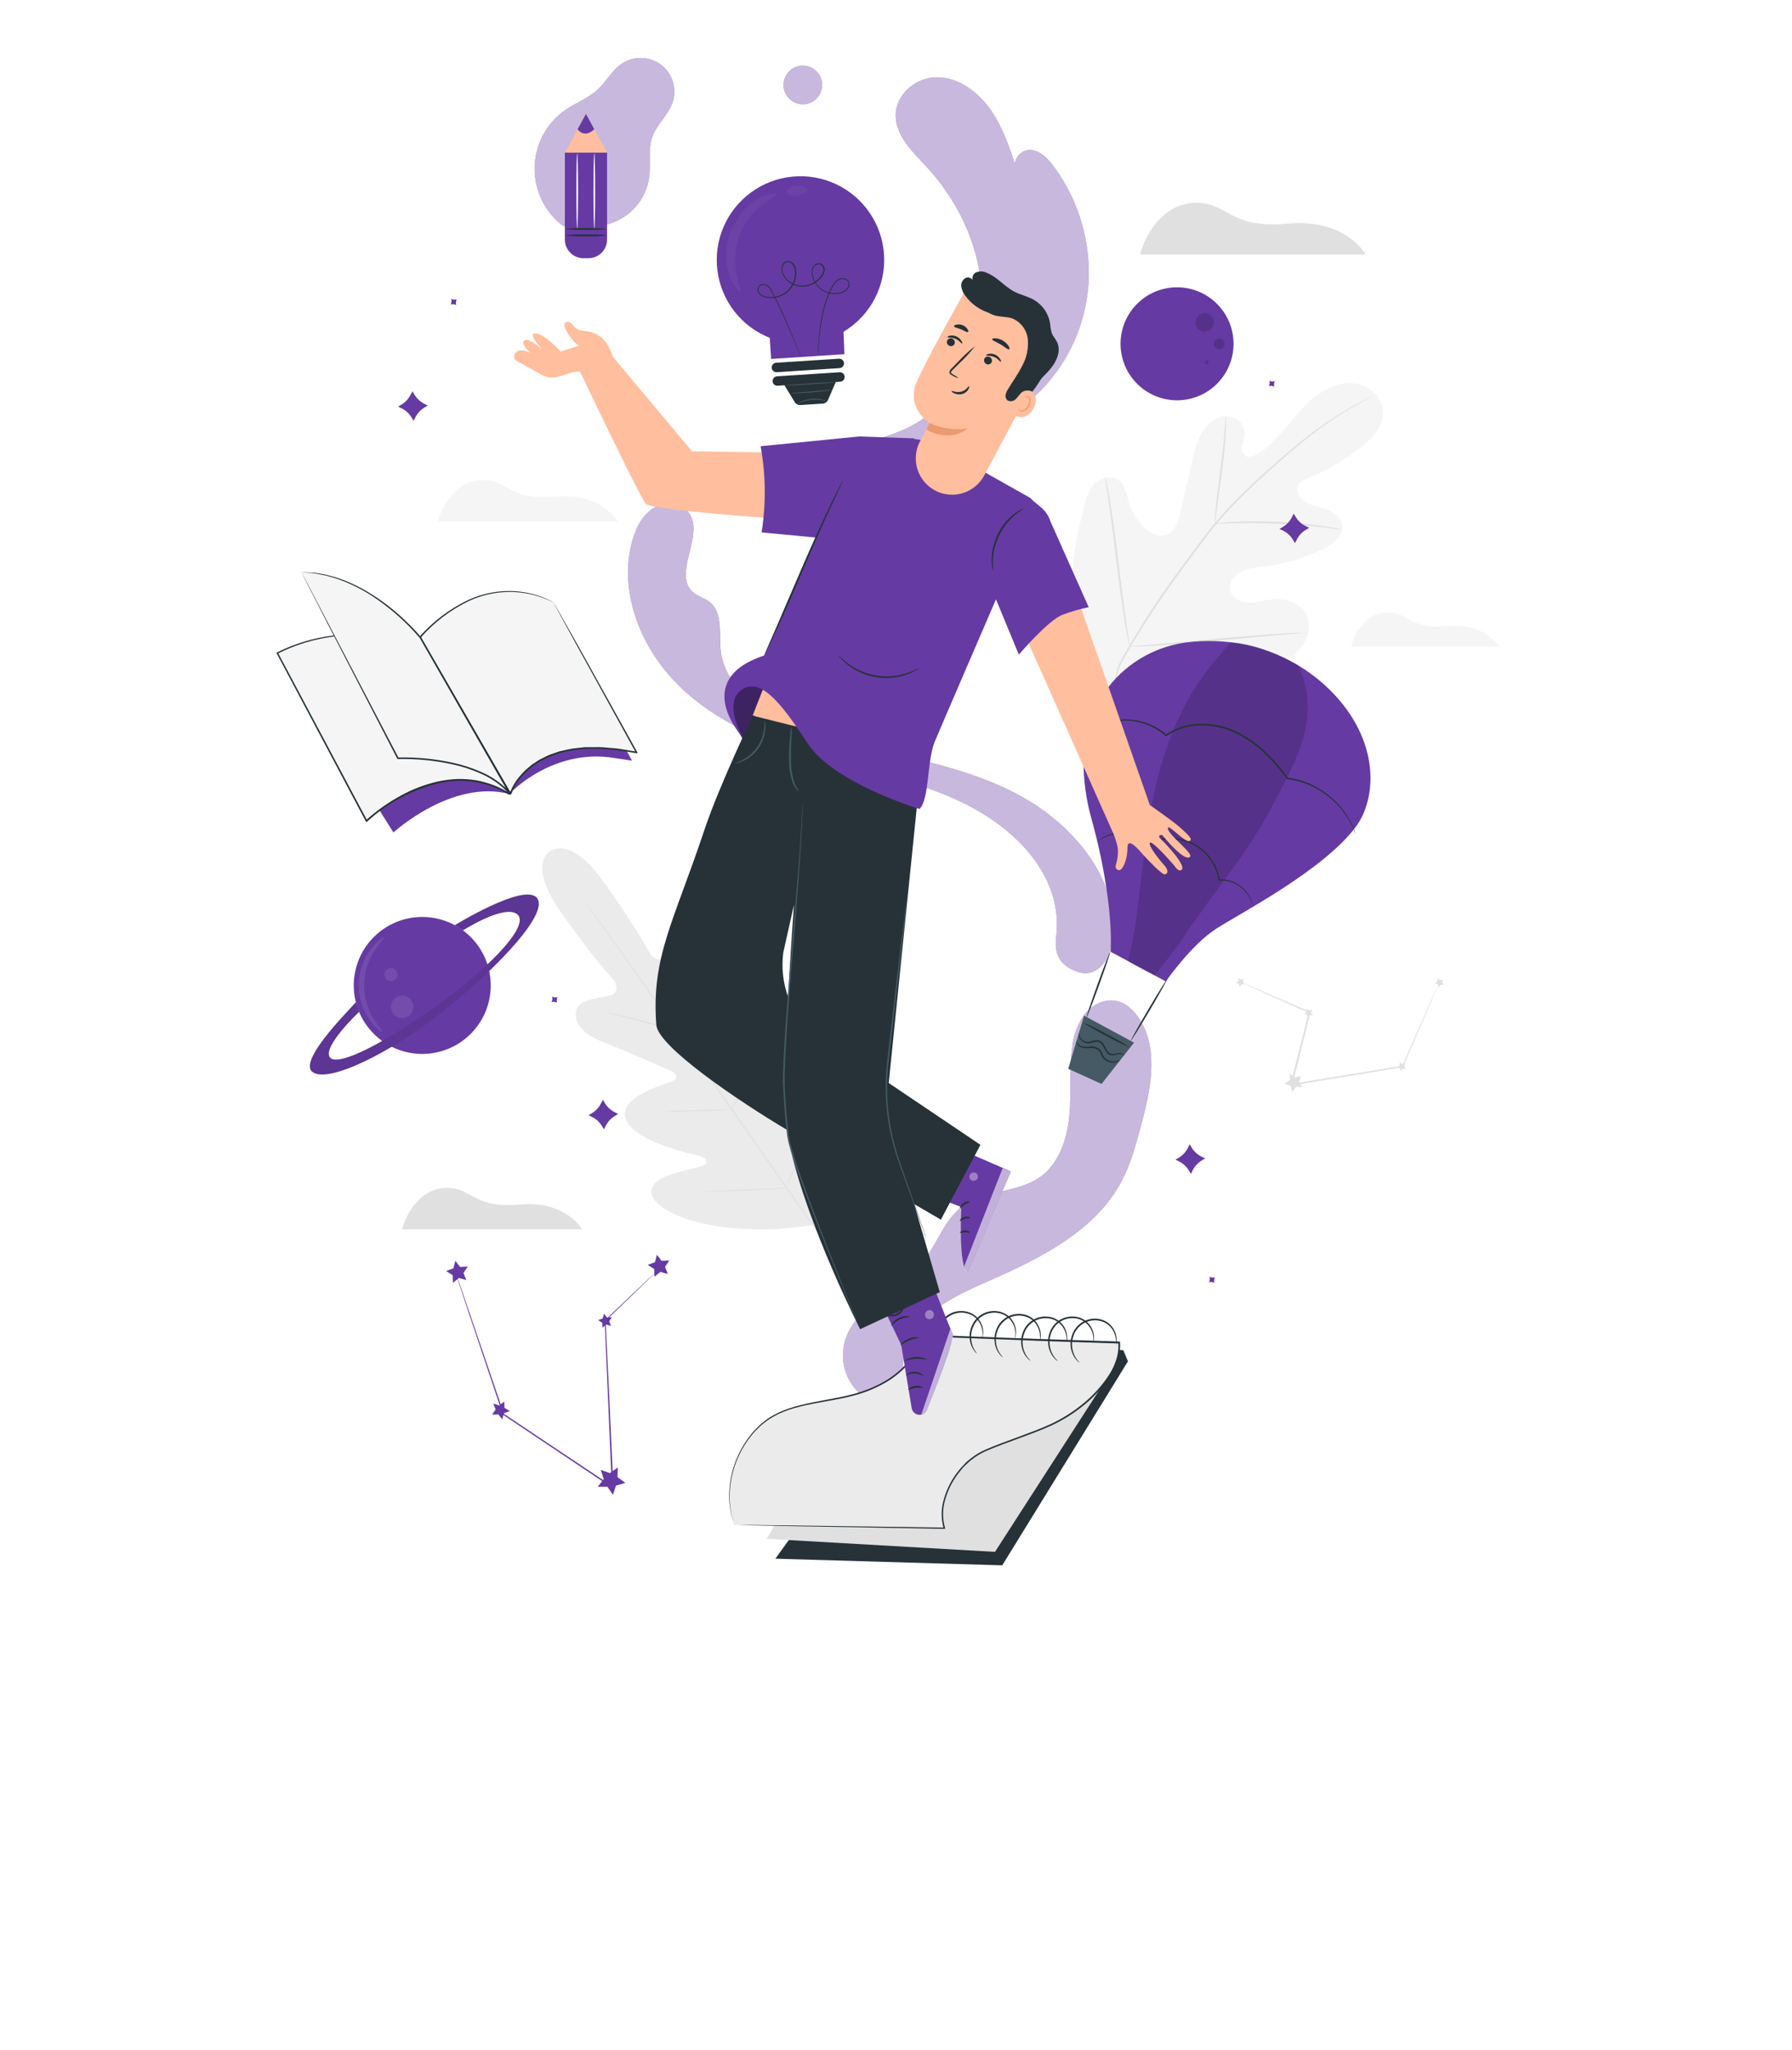 <svg width="340" height="389" viewBox="0 0 340 389" fill="none" xmlns="http://www.w3.org/2000/svg">
<rect width="340" height="389" fill="white"/>
<rect x="0.5" y="0.5" width="339" height="388" stroke="white" stroke-opacity="0.3"/>
<mask id="mask0_2234_44192" style="mask-type:alpha" maskUnits="userSpaceOnUse" x="0" y="0" width="340" height="389">
<rect width="340" height="389" fill="white"/>
<rect x="0.5" y="0.5" width="339" height="388" stroke="white" stroke-opacity="0.3"/>
</mask>
<g mask="url(#mask0_2234_44192)">
<path d="M216.289 48.29H259.133C259.133 48.29 255.347 41.396 244.315 42.425C233.785 43.383 233.238 39.031 227.894 38.516C222.551 38.001 218.075 42.041 216.289 48.29Z" fill="#E0E0E0"/>
<path d="M104.306 161.555C104.306 161.555 100.012 163.874 106.261 172.841C112.51 181.807 116.576 186.108 116.576 186.108C116.576 186.108 117.762 188.226 115.924 188.832C114.087 189.438 109.845 189.353 109.323 191.77C108.783 194.286 110.835 196.332 114.628 197.798C118.42 199.264 126.617 202.867 127.354 203.193C128.09 203.519 128.898 204.464 127.712 205.076C126.526 205.689 117.332 207.95 118.661 212.244C119.99 216.538 131.25 218.969 132.475 219.256C133.7 219.542 134.046 219.998 134.039 220.65C134.033 221.302 130.872 221.771 128.279 222.52C125.686 223.27 122.818 224.599 123.796 227.016C124.773 229.434 131.85 233.819 147.476 233.2L154.696 232.444L157.771 225.83C163.486 211.28 161.681 203.154 159.726 201.434C157.771 199.714 155.569 201.994 154.011 204.197C152.454 206.399 150.968 209.227 150.349 209.019C149.73 208.81 149.418 208.334 149.548 207.064C149.678 205.793 151.092 194.383 147.469 191.712C143.846 189.04 138.685 196.977 137.695 197.896C136.704 198.814 136.098 197.733 136.033 196.938C135.968 196.143 135.284 187.222 135.121 183.143C134.958 179.064 133.727 176.47 131.179 176.158C128.631 175.845 127.412 179.885 126.233 181.423C125.053 182.96 123.444 181.142 123.444 181.142C123.444 181.142 120.714 175.89 114.321 167.041C107.929 158.192 104.221 161.62 104.221 161.62" fill="#EBEBEB"/>
<path d="M155.298 234.093C150.613 227.576 142.487 215.847 135.456 205.819C128.425 195.79 122.059 186.72 117.406 180.178C115.08 176.92 113.203 174.274 111.894 172.443L110.395 170.332L110.011 169.784C109.926 169.661 109.887 169.589 109.887 169.589C109.887 169.589 109.939 169.648 110.03 169.771L110.434 170.306L111.965 172.391C113.269 174.196 115.223 176.828 117.537 180.086C122.222 186.603 128.614 195.66 135.639 205.689C142.663 215.717 150.776 227.459 155.428 233.995" fill="#E0E0E0"/>
<path d="M115.25 192.136C115.426 192.143 115.6 192.167 115.771 192.207C116.104 192.266 116.579 192.364 117.172 192.494C118.352 192.748 119.968 193.146 121.734 193.615L126.295 194.833L127.676 195.198C127.849 195.228 128.018 195.278 128.178 195.348C128.002 195.346 127.828 195.324 127.657 195.283C127.325 195.224 126.849 195.127 126.256 194.99C125.083 194.723 123.467 194.338 121.695 193.836L117.133 192.651L115.752 192.292C115.578 192.263 115.409 192.21 115.25 192.136Z" fill="#E0E0E0"/>
<path d="M128.61 194.853C128.545 194.853 129.216 191.464 130.102 187.32C130.988 183.176 131.764 179.82 131.822 179.833C131.881 179.846 131.216 183.215 130.324 187.366C129.431 191.517 128.668 194.853 128.61 194.853Z" fill="#E0E0E0"/>
<path d="M138.707 210.706C138.763 210.537 138.84 210.375 138.935 210.224L139.626 208.921C140.206 207.839 141.007 206.314 141.822 204.646C142.636 202.978 143.34 201.388 143.829 200.287L144.415 198.951C144.472 198.779 144.553 198.617 144.656 198.469C144.62 198.645 144.568 198.817 144.5 198.984C144.383 199.309 144.207 199.772 143.979 200.345C143.523 201.492 142.851 203.056 142.024 204.75C141.196 206.445 140.375 207.93 139.763 208.999C139.45 209.527 139.189 209.957 139.007 210.244C138.922 210.407 138.821 210.562 138.707 210.706Z" fill="#E0E0E0"/>
<path d="M126.094 210.94C126.253 210.896 126.418 210.877 126.582 210.882L127.931 210.804C129.065 210.745 130.636 210.686 132.369 210.628C134.102 210.569 135.673 210.536 136.813 210.523H138.162C138.327 210.509 138.492 210.509 138.657 210.523C138.496 210.568 138.329 210.59 138.162 210.589L136.819 210.667C135.679 210.719 134.109 210.784 132.375 210.836C130.642 210.888 129.072 210.927 127.931 210.94H126.589C126.424 210.96 126.258 210.96 126.094 210.94Z" fill="#E0E0E0"/>
<path d="M133.23 226.13C133.444 226.082 133.663 226.058 133.882 226.058L135.609 225.954C137.062 225.876 139.075 225.778 141.298 225.687C143.52 225.596 145.533 225.531 146.986 225.492L148.713 225.452C148.93 225.435 149.148 225.435 149.365 225.452C149.15 225.494 148.932 225.518 148.713 225.524L146.986 225.628C145.533 225.707 143.52 225.804 141.298 225.896C139.075 225.987 137.062 226.052 135.609 226.091L133.882 226.13C133.665 226.148 133.447 226.148 133.23 226.13Z" fill="#E0E0E0"/>
<path d="M148.934 225.348C149.007 225.134 149.099 224.927 149.207 224.729L150.028 223.067C150.719 221.666 151.657 219.731 152.635 217.561C153.612 215.391 154.459 213.41 155.059 211.963L155.769 210.256C155.847 210.045 155.941 209.84 156.049 209.644C156.004 209.867 155.936 210.085 155.847 210.295C155.704 210.712 155.489 211.305 155.196 212.028C154.635 213.488 153.814 215.489 152.83 217.658C151.846 219.828 150.875 221.764 150.152 223.145C149.787 223.836 149.501 224.396 149.266 224.774C149.17 224.973 149.059 225.165 148.934 225.348Z" fill="#E0E0E0"/>
<path d="M209.526 129.182C201.771 120.483 202.514 107.927 205.453 97.181C205.942 95.383 206.196 93.428 207.408 92.047C208.62 90.665 210.913 90.053 212.354 91.2C213.546 92.151 213.761 93.852 214.204 95.324C214.793 97.283 215.922 99.035 217.462 100.381C218.472 101.254 219.808 101.951 221.098 101.599C222.864 101.104 223.555 98.993 223.972 97.188C224.741 93.83 225.514 90.472 226.292 87.114C226.614 85.292 227.223 83.532 228.097 81.901C229.061 80.324 230.703 79.034 232.502 78.962C234.3 78.89 236.209 80.376 236.151 82.22C236.043 82.982 235.884 83.735 235.675 84.475C235.577 84.844 235.59 85.235 235.711 85.597C235.833 85.96 236.058 86.279 236.359 86.514C237.011 86.899 237.864 86.56 238.529 86.156C240.816 84.781 242.634 82.742 244.361 80.689C246.088 78.636 247.795 76.532 249.952 74.948C252.109 73.365 254.807 72.342 257.42 72.811C260.033 73.28 262.398 75.522 262.45 78.2C262.502 80.878 260.417 83.12 258.319 84.788C255.218 87.264 251.777 89.281 248.101 90.776C247.407 90.97 246.793 91.381 246.349 91.949C245.697 93.057 246.524 94.516 247.613 95.207C248.851 95.969 250.336 96.178 251.705 96.673C253.073 97.168 254.442 98.152 254.657 99.599C254.956 101.612 252.962 103.176 251.151 104.082C247.523 105.885 243.613 107.053 239.591 107.536C238.151 107.705 236.659 107.803 235.369 108.474C234.079 109.145 233.056 110.618 233.414 112.038C233.772 113.459 235.317 114.26 236.763 114.326C238.21 114.391 239.63 113.941 241.07 113.759C243.762 113.407 246.935 114.332 247.991 116.847C248.304 117.702 248.415 118.618 248.313 119.523C248.211 120.428 247.9 121.296 247.404 122.06C246.412 123.567 245.127 124.859 243.625 125.859C238.591 129.636 232.646 132.011 226.396 132.74C220.193 133.392 214.745 132.649 209.539 129.215" fill="#F5F5F5"/>
<path d="M211.105 130.224C212.513 126.028 211.04 128.132 213.94 123.056C217.137 117.577 220.647 112.286 224.451 107.209C225.45 105.853 226.438 104.518 227.416 103.201C228.393 101.898 229.37 100.595 230.387 99.363C232.364 97.034 234.468 94.816 236.688 92.717C238.793 90.697 240.865 88.859 242.82 87.152C244.775 85.445 246.625 83.894 248.372 82.558C251.121 80.427 254.034 78.516 257.084 76.843C258.159 76.25 259.039 75.82 259.592 75.54L260.244 75.221L260.472 75.123C260.405 75.174 260.333 75.217 260.257 75.253L259.606 75.605C259.032 75.912 258.192 76.361 257.129 76.967C254.116 78.683 251.236 80.624 248.515 82.773C246.782 84.122 244.944 85.679 243.002 87.386C241.06 89.094 239.001 90.944 236.903 92.964C234.699 95.063 232.609 97.277 230.641 99.598C229.625 100.81 228.686 102.107 227.689 103.423L224.724 107.43C220.933 112.49 217.426 117.757 214.22 123.206C211.314 128.269 212.774 126.132 211.34 130.302" fill="#E0E0E0"/>
<path d="M230.512 99.376C230.486 99.108 230.486 98.837 230.512 98.568C230.512 98.047 230.597 97.265 230.682 96.372C230.851 94.515 231.177 91.967 231.542 89.159C231.907 86.35 232.193 83.802 232.33 81.952C232.402 81.027 232.454 80.284 232.487 79.762C232.484 79.493 232.513 79.224 232.571 78.961C232.614 79.228 232.629 79.499 232.617 79.769C232.617 80.284 232.617 81.072 232.571 81.965C232.493 83.829 232.246 86.389 231.874 89.204C231.503 92.019 231.177 94.483 230.923 96.372C230.812 97.239 230.721 97.969 230.649 98.555C230.634 98.833 230.588 99.108 230.512 99.376Z" fill="#E0E0E0"/>
<path d="M254.618 100.53C254.3 100.528 253.983 100.493 253.673 100.426C253.067 100.334 252.187 100.204 251.099 100.074C248.929 99.8 245.886 99.533 242.576 99.377C239.266 99.22 236.21 99.22 234.014 99.279C232.919 99.279 232.059 99.344 231.407 99.37C231.088 99.397 230.768 99.397 230.449 99.37C230.761 99.293 231.08 99.245 231.401 99.227C232.013 99.162 232.899 99.083 234.007 99.031C236.203 98.907 239.22 98.875 242.595 99.031C245.455 99.155 248.306 99.422 251.138 99.833C252.22 99.996 253.093 100.165 253.699 100.289C254.012 100.34 254.32 100.42 254.618 100.53Z" fill="#E0E0E0"/>
<path d="M214.322 122.691C214.274 122.591 214.243 122.483 214.23 122.372C214.178 122.118 214.113 121.812 214.028 121.44C213.866 120.632 213.651 119.485 213.409 118C212.921 115.087 212.373 111.04 211.826 106.564C211.279 102.087 210.77 98.041 210.347 95.121C210.138 93.701 209.962 92.515 209.832 91.668C209.78 91.29 209.734 90.977 209.695 90.723C209.685 90.612 209.685 90.501 209.695 90.391C209.742 90.492 209.775 90.6 209.793 90.71L209.988 91.642C210.158 92.45 210.366 93.597 210.607 95.082C211.096 97.995 211.644 102.042 212.191 106.518C212.738 110.995 213.246 115.041 213.67 117.961C213.885 119.381 214.055 120.567 214.185 121.421C214.243 121.792 214.283 122.105 214.322 122.359C214.336 122.469 214.336 122.581 214.322 122.691Z" fill="#E0E0E0"/>
<path d="M247.406 120.066C247.298 120.1 247.186 120.118 247.073 120.118L246.109 120.209L242.564 120.496C239.573 120.737 235.442 121.148 230.881 121.552C226.319 121.956 222.175 122.327 219.151 122.509C217.653 122.601 216.441 122.659 215.6 122.685H214.636C214.523 122.702 214.409 122.702 214.297 122.685C214.405 122.654 214.517 122.637 214.629 122.633L215.594 122.542L219.138 122.255C222.129 122.014 226.261 121.604 230.822 121.2C235.383 120.796 239.521 120.424 242.551 120.248C244.056 120.157 245.268 120.092 246.109 120.066H247.073C247.184 120.052 247.295 120.052 247.406 120.066Z" fill="#E0E0E0"/>
<path d="M273.07 186.382C273.047 186.488 273.012 186.59 272.965 186.688L272.607 187.555C272.275 188.337 271.805 189.438 271.219 190.813L266.195 202.431L266.162 202.496H266.091L250.309 205.103L245.017 205.97L244.776 206.009L244.835 205.774C246.138 200.698 247.305 196 248.315 192.057L248.386 192.207L239.114 188.063L236.553 186.897L235.901 186.584C235.823 186.551 235.749 186.509 235.68 186.46L235.914 186.545L236.598 186.825L239.205 187.926L248.523 191.966L248.627 192.012V192.116C247.637 196.091 246.471 200.77 245.206 205.852L245.024 205.657L250.315 204.784L266.104 202.216L265.993 202.301L271.121 190.735C271.74 189.353 272.236 188.258 272.587 187.477L272.978 186.623C273.004 186.541 273.034 186.46 273.07 186.382Z" fill="#E0E0E0"/>
<path d="M246.867 204.137L246.431 205.271L247.122 206.274L245.91 206.216L245.173 207.18L244.854 206.007L243.707 205.603L244.724 204.939L244.756 203.727L245.701 204.489L246.867 204.137Z" fill="#E0E0E0"/>
<path d="M236.027 185.729L235.812 186.296L236.151 186.791L235.552 186.759L235.187 187.241L235.024 186.661L234.457 186.459L234.959 186.127L234.978 185.521L235.447 185.898L236.027 185.729Z" fill="#E0E0E0"/>
<path d="M266.637 201.733L266.422 202.3L266.761 202.795L266.161 202.769L265.796 203.252L265.633 202.665L265.066 202.47L265.568 202.137L265.581 201.531L266.057 201.909L266.637 201.733Z" fill="#E0E0E0"/>
<path d="M248.969 191.575L248.754 192.135L249.099 192.637L248.493 192.604L248.128 193.086L247.972 192.5L247.398 192.305L247.907 191.972L247.92 191.366L248.389 191.744L248.969 191.575Z" fill="#E0E0E0"/>
<path d="M273.801 185.814L273.586 186.381L273.931 186.876L273.325 186.85L272.96 187.333L272.804 186.746L272.23 186.544L272.739 186.218L272.752 185.612L273.221 185.99L273.801 185.814Z" fill="#E0E0E0"/>
<path d="M76.297 233.239H110.416C110.416 233.239 107.399 227.746 98.615 228.547C90.228 229.31 89.805 225.843 85.537 225.42C81.269 224.996 77.724 228.261 76.297 233.239Z" fill="#E0E0E0"/>
<path d="M83.074 98.928H117.187C117.187 98.928 114.17 93.441 105.386 94.236C97.006 95.005 96.576 91.538 92.314 91.115C88.053 90.691 84.495 93.956 83.074 98.928Z" fill="#F5F5F5"/>
<path d="M256.328 122.653H284.348C284.348 122.653 281.872 118.144 274.658 118.795C267.764 119.447 267.412 116.58 263.913 116.228C260.414 115.876 257.495 118.567 256.328 122.653Z" fill="#F5F5F5"/>
<path d="M200.363 177.968C201.758 167.471 194.375 158.804 185.148 153.598C175.921 148.391 165.215 146.632 155.024 143.752C145.412 141.021 135.853 137.034 128.737 130.022C121.622 123.011 117.347 112.474 119.901 102.817C120.553 100.393 121.693 97.956 123.778 96.555C125.864 95.154 129.037 95.193 130.594 97.161C133.905 101.357 127.454 108.89 131.494 112.37C132.419 113.178 133.696 113.471 134.654 114.233C137.202 116.273 136.381 120.228 136.739 123.473C137.449 129.892 143.47 134.349 149.381 136.949C157.298 140.429 165.873 142.064 174.266 144.117C182.659 146.169 191.136 148.782 198.128 153.891C205.12 159 211.2 166.923 211.161 175.583C211.161 178.001 210.841 180.972 209.323 182.849C207.805 184.726 205.876 185.123 203.687 184.094C201.497 183.064 199.972 181.487 200.376 177.981" fill="#663AA3"/>
<g opacity="0.8">
<path opacity="0.8" d="M200.359 177.968C201.754 167.471 194.371 158.804 185.144 153.598C175.917 148.391 165.211 146.632 155.02 143.752C145.408 141.021 135.849 137.034 128.733 130.022C121.618 123.011 117.343 112.474 119.897 102.817C120.549 100.393 121.689 97.956 123.775 96.555C125.86 95.154 129.033 95.193 130.59 97.161C133.901 101.357 127.45 108.89 131.49 112.37C132.415 113.178 133.692 113.471 134.65 114.233C137.198 116.273 136.377 120.228 136.735 123.473C137.446 129.892 143.467 134.349 149.377 136.949C157.294 140.429 165.869 142.064 174.262 144.117C182.655 146.169 191.132 148.782 198.124 153.891C205.116 159 211.196 166.923 211.157 175.583C211.157 178.001 210.837 180.972 209.319 182.849C207.801 184.726 205.872 185.123 203.683 184.094C201.493 183.064 199.968 181.487 200.372 177.981" fill="white"/>
</g>
<path d="M155.725 94.503C155.393 90.593 158.293 87.225 161.59 85.413C164.887 83.602 168.666 82.859 172.061 81.249C180.5 77.248 185.863 67.832 186.26 58.182C186.658 48.531 182.468 38.874 175.925 31.785C173.26 28.904 169.989 25.881 169.95 21.952C169.911 17.846 173.86 14.614 177.861 14.667C181.862 14.719 185.498 17.384 187.876 20.727C190.255 24.07 191.564 28.038 192.848 31.948C191.936 30.305 193.806 28.279 195.617 28.455C197.429 28.631 198.875 30.136 199.964 31.635C204.785 38.18 207.097 46.238 206.48 54.344C205.827 62.298 202.225 69.722 196.38 75.156C189.948 81.021 181.445 83.764 173.195 86.371L155.986 91.799" fill="#663AA3"/>
<g opacity="0.8">
<path opacity="0.8" d="M155.729 94.502C155.397 90.592 158.297 87.224 161.594 85.412C164.891 83.6 168.67 82.858 172.065 81.248C180.504 77.247 185.867 67.831 186.264 58.181C186.662 48.53 182.472 38.873 175.929 31.784C173.264 28.904 169.993 25.88 169.954 21.951C169.915 17.846 173.864 14.614 177.865 14.666C181.866 14.718 185.502 17.383 187.88 20.726C190.258 24.069 191.568 28.037 192.852 31.947C191.94 30.305 193.81 28.278 195.621 28.454C197.433 28.63 198.879 30.135 199.968 31.634C204.788 38.179 207.101 46.237 206.484 54.343C205.831 62.297 202.228 69.721 196.384 75.156C189.952 81.02 181.449 83.763 173.199 86.37L155.99 91.798" fill="white"/>
</g>
<path d="M150.937 12.737C150.065 13.097 149.365 13.78 148.984 14.644C148.602 15.507 148.57 16.485 148.892 17.372C149.214 18.259 149.866 18.988 150.713 19.406C151.559 19.824 152.535 19.899 153.435 19.615C154.335 19.331 155.091 18.71 155.545 17.883C155.999 17.055 156.116 16.084 155.871 15.172C155.626 14.26 155.038 13.479 154.231 12.989C153.423 12.501 152.458 12.342 151.537 12.548" fill="#663AA3"/>
<g opacity="0.8">
<path opacity="0.8" d="M150.941 12.738C150.069 13.098 149.369 13.781 148.988 14.645C148.606 15.508 148.573 16.486 148.896 17.373C149.218 18.26 149.87 18.989 150.717 19.407C151.563 19.825 152.538 19.899 153.439 19.616C154.339 19.332 155.095 18.711 155.549 17.884C156.003 17.056 156.12 16.085 155.875 15.173C155.63 14.261 155.042 13.479 154.235 12.991C153.427 12.502 152.462 12.343 151.541 12.549" fill="white"/>
</g>
<path d="M172.162 263.818C170.051 259.446 171.895 253.992 175.258 250.486C178.62 246.981 183.207 244.98 187.638 243.025C197.452 238.698 207.839 233.551 212.824 224.063C214.505 220.864 215.463 217.345 216.407 213.852C218.238 207.101 219.959 199.432 216.277 193.483C215.215 191.769 213.625 190.224 211.644 189.899C209.383 189.495 207.083 190.739 205.675 192.557C204.37 194.457 203.586 196.665 203.401 198.963C202.854 203.283 203.31 207.681 202.854 211.995C202.398 216.309 200.827 220.916 197.282 223.379C192.936 226.409 186.739 225.731 182.523 228.931C179.115 231.537 177.819 235.994 175.16 239.357C172.918 242.165 169.784 244.081 166.917 246.244C164.05 248.408 161.274 251.04 160.296 254.5C159.784 256.309 159.803 258.227 160.353 260.025C160.903 261.823 161.959 263.424 163.396 264.636C164.833 265.849 166.589 266.621 168.453 266.861C170.318 267.101 172.212 266.798 173.909 265.988" fill="#663AA3"/>
<g opacity="0.8">
<path opacity="0.8" d="M172.159 263.82C170.047 259.448 171.891 253.994 175.254 250.488C178.616 246.982 183.204 244.982 187.635 243.027C197.448 238.7 207.835 233.553 212.82 224.065C214.501 220.866 215.459 217.347 216.404 213.854C218.235 207.103 219.955 199.434 216.273 193.484C215.211 191.771 213.621 190.226 211.64 189.901C209.379 189.497 207.079 190.741 205.671 192.559C204.366 194.459 203.582 196.667 203.397 198.965C202.85 203.285 203.306 207.683 202.85 211.997C202.394 216.311 200.823 220.918 197.278 223.381C192.932 226.411 186.735 225.733 182.519 228.933C179.111 231.539 177.815 235.996 175.156 239.359C172.914 242.167 169.78 244.083 166.913 246.246C164.046 248.41 161.27 251.042 160.293 254.502C159.78 256.311 159.799 258.229 160.349 260.027C160.899 261.825 161.955 263.426 163.392 264.638C164.829 265.851 166.585 266.623 168.449 266.863C170.314 267.103 172.208 266.8 173.905 265.99" fill="white"/>
</g>
<path d="M106.921 42.933C105.186 41.645 103.783 39.962 102.829 38.023C101.875 36.084 101.397 33.945 101.436 31.785C101.474 29.624 102.027 27.504 103.049 25.6C104.071 23.696 105.532 22.063 107.312 20.837C109.319 19.462 111.691 18.615 113.476 16.927C115.06 15.454 116.083 13.415 117.862 12.177C118.972 11.39 120.304 10.978 121.665 11.001C123.026 11.024 124.344 11.482 125.426 12.307C126.509 13.132 127.299 14.281 127.683 15.587C128.066 16.893 128.022 18.287 127.558 19.566C126.743 21.853 124.691 23.528 123.83 25.796C122.905 28.246 123.505 31.009 123.179 33.576C122.965 35.175 122.395 36.704 121.51 38.052C120.625 39.401 119.448 40.532 118.066 41.363C116.684 42.194 115.133 42.704 113.527 42.854C111.922 43.004 110.303 42.79 108.791 42.23" fill="#663AA3"/>
<g opacity="0.8">
<path opacity="0.8" d="M106.921 42.933C105.186 41.645 103.783 39.962 102.829 38.023C101.875 36.084 101.397 33.945 101.436 31.785C101.474 29.624 102.027 27.504 103.049 25.6C104.071 23.696 105.532 22.063 107.312 20.837C109.319 19.462 111.691 18.615 113.476 16.927C115.06 15.454 116.083 13.415 117.862 12.177C118.972 11.39 120.304 10.978 121.665 11.001C123.026 11.024 124.344 11.482 125.426 12.307C126.509 13.132 127.299 14.281 127.683 15.587C128.066 16.893 128.022 18.287 127.558 19.566C126.743 21.853 124.691 23.528 123.83 25.796C122.905 28.246 123.505 31.009 123.179 33.576C122.965 35.175 122.395 36.704 121.51 38.052C120.625 39.401 119.448 40.532 118.066 41.363C116.684 42.194 115.133 42.704 113.527 42.854C111.922 43.004 110.303 42.79 108.791 42.23" fill="white"/>
</g>
<path d="M107.168 28.963H115.176V45.468C115.176 45.931 115.085 46.39 114.908 46.818C114.731 47.245 114.471 47.634 114.144 47.961C113.816 48.288 113.428 48.548 113 48.725C112.572 48.903 112.114 48.994 111.651 48.994H110.7C109.765 48.994 108.868 48.622 108.207 47.961C107.546 47.3 107.174 46.403 107.174 45.468V28.963H107.168Z" fill="#663AA3"/>
<path d="M107.168 28.963L111.169 21.619L115.176 28.963H107.168Z" fill="#FFBE9D"/>
<path d="M109.586 24.525C109.586 24.525 110.804 26.356 112.759 24.525L111.176 21.619L109.586 24.525Z" fill="#663AA3"/>
<path d="M115.287 44.667C113.936 44.83 112.574 44.885 111.215 44.83C109.857 44.885 108.497 44.83 107.148 44.667C108.497 44.504 109.857 44.449 111.215 44.504C112.574 44.449 113.936 44.504 115.287 44.667Z" fill="#263238"/>
<path d="M115.175 43.435C113.852 43.598 112.519 43.653 111.187 43.598C109.856 43.653 108.522 43.598 107.199 43.435C108.522 43.28 109.856 43.228 111.187 43.279C112.518 43.228 113.852 43.28 115.175 43.435Z" fill="#263238"/>
<path d="M109.518 29.08C109.603 29.08 109.681 32.273 109.681 36.215C109.681 40.158 109.603 43.383 109.518 43.383C109.434 43.383 109.355 40.184 109.355 36.215C109.355 32.247 109.427 29.08 109.518 29.08Z" fill="#FAFAFA"/>
<path d="M112.761 29.08C112.852 29.08 112.923 32.273 112.923 36.215C112.923 40.158 112.852 43.383 112.761 43.383C112.669 43.383 112.598 40.184 112.598 36.215C112.598 32.247 112.669 29.08 112.761 29.08Z" fill="#FAFAFA"/>
<path d="M176.749 254.618L213.129 256.176L214.009 258.293L190.159 297L147.113 295.742L176.749 254.618Z" fill="#263238"/>
<path d="M145.48 291.969L188.781 294.446L211.405 259.343L195.518 260.633L155.32 274.786L145.48 291.969Z" fill="#E0E0E0"/>
<path d="M139.396 289.369L179.145 290.02C177.497 284.931 181.387 277.77 186.737 275.359C190.281 273.762 196.947 271.69 200.388 269.924C206.904 266.569 212.834 260.222 212.319 254.768L195.977 254.227L175.125 253.419C173.378 258.593 169.651 261.975 163.982 264.014C158.912 265.839 153.139 265.832 148.187 267.924C140.224 271.26 136.399 282.071 139.364 289.388" fill="#EBEBEB"/>
<path d="M139.395 289.37C139.395 289.37 139.356 289.285 139.298 289.109L139.024 288.347C138.879 287.921 138.766 287.485 138.685 287.043C138.552 286.447 138.461 285.841 138.411 285.232C138.285 283.54 138.39 281.839 138.724 280.175C139.187 277.935 140.052 275.798 141.278 273.868C141.624 273.309 142.005 272.774 142.419 272.265C142.634 272.01 142.842 271.73 143.07 271.483L143.807 270.733C144.053 270.476 144.319 270.239 144.602 270.023C144.882 269.795 145.156 269.554 145.455 269.339C146.076 268.902 146.729 268.514 147.41 268.179C150.167 266.791 153.457 266.224 156.885 265.572C158.605 265.26 160.377 264.921 162.15 264.445C163.974 263.945 165.734 263.237 167.395 262.334C168.254 261.869 169.071 261.333 169.839 260.731C170.63 260.122 171.357 259.435 172.009 258.678C173.358 257.118 174.386 255.307 175.032 253.348L175.071 253.237H175.182L192.548 253.889C198.575 254.124 204.811 254.286 211.197 254.501L212.357 254.541H212.501V254.684C212.588 255.932 212.41 257.184 211.979 258.359C211.774 258.939 211.53 259.505 211.249 260.053C210.962 260.592 210.644 261.114 210.298 261.617C208.924 263.59 207.264 265.347 205.372 266.83C203.543 268.287 201.545 269.518 199.423 270.499C197.324 271.444 195.2 272.212 193.121 272.981C191.043 273.75 188.984 274.48 187.035 275.327C186.076 275.752 185.176 276.3 184.357 276.956C183.934 277.256 183.582 277.64 183.197 277.973C182.813 278.305 182.48 278.709 182.174 279.12C180.905 280.652 179.958 282.425 179.392 284.333C178.817 286.138 178.783 288.073 179.294 289.897L179.353 290.073H179.17L150.245 289.565L142.223 289.402L140.125 289.344H139.402C139.402 289.344 139.649 289.344 140.125 289.344H142.23L150.251 289.435L179.17 289.839L179.046 290.008C178.511 288.134 178.541 286.144 179.131 284.287C179.698 282.336 180.658 280.522 181.953 278.957C182.259 278.54 182.643 278.181 182.989 277.79C183.334 277.399 183.745 277.054 184.175 276.741C185.009 276.068 185.929 275.509 186.911 275.08C188.866 274.219 190.938 273.483 193.017 272.714C195.096 271.945 197.214 271.17 199.292 270.232C201.387 269.261 203.356 268.04 205.157 266.596C207.024 265.135 208.662 263.405 210.018 261.461C210.358 260.973 210.674 260.469 210.963 259.949C211.235 259.416 211.473 258.865 211.673 258.3C212.088 257.17 212.261 255.964 212.181 254.762L212.338 254.905L211.171 254.873C204.785 254.658 198.549 254.488 192.528 254.221L175.156 253.57L175.306 253.465C174.641 255.459 173.592 257.303 172.217 258.893C171.552 259.662 170.81 260.361 170.002 260.979C169.221 261.591 168.388 262.134 167.513 262.601C165.834 263.514 164.053 264.227 162.209 264.725C160.417 265.214 158.638 265.54 156.917 265.846C153.49 266.459 150.212 267.032 147.495 268.387C146.83 268.715 146.191 269.094 145.586 269.521C145.286 269.73 145.019 269.971 144.739 270.173C144.458 270.387 144.194 270.622 143.95 270.877L143.194 271.626C142.96 271.874 142.758 272.147 142.543 272.401C142.127 272.901 141.746 273.428 141.402 273.978C140.176 275.886 139.308 278.002 138.841 280.221C138.491 281.869 138.371 283.557 138.483 285.238C138.522 285.845 138.605 286.448 138.731 287.043C138.803 287.485 138.908 287.92 139.043 288.347C139.154 288.685 139.232 288.94 139.291 289.122C139.35 289.304 139.395 289.37 139.395 289.37Z" fill="#263238"/>
<path d="M186.325 254.064C186.325 254.064 186.377 253.81 186.417 253.354C186.464 252.713 186.357 252.069 186.104 251.478C185.749 250.596 185.081 249.876 184.227 249.458C183.704 249.214 183.137 249.078 182.561 249.058C181.984 249.038 181.409 249.134 180.871 249.341C180.332 249.548 179.84 249.861 179.425 250.261C179.01 250.662 178.68 251.142 178.454 251.673C178.055 252.538 177.921 253.502 178.069 254.442C178.164 255.075 178.386 255.683 178.721 256.228C178.969 256.619 179.151 256.801 179.131 256.821C178.93 256.682 178.757 256.505 178.623 256.3C178.22 255.763 177.945 255.141 177.822 254.482C177.628 253.493 177.744 252.469 178.154 251.549C178.392 250.978 178.744 250.462 179.188 250.031C179.632 249.601 180.159 249.265 180.737 249.044C181.314 248.824 181.931 248.723 182.549 248.748C183.167 248.773 183.773 248.924 184.331 249.19C185.239 249.65 185.937 250.438 186.286 251.393C186.53 252.014 186.606 252.688 186.508 253.348C186.482 253.527 186.438 253.704 186.377 253.876C186.364 254.012 186.338 254.064 186.325 254.064Z" fill="#263238"/>
<path d="M192.562 254.065C192.529 254.065 192.614 253.811 192.653 253.355C192.698 252.713 192.591 252.07 192.34 251.478C191.982 250.596 191.312 249.877 190.457 249.458C189.934 249.215 189.367 249.08 188.791 249.061C188.215 249.041 187.64 249.137 187.102 249.344C186.563 249.551 186.072 249.863 185.656 250.263C185.241 250.664 184.91 251.143 184.684 251.673C184.286 252.539 184.155 253.503 184.306 254.443C184.398 255.077 184.619 255.684 184.957 256.228C185.205 256.619 185.388 256.802 185.368 256.821C185.161 256.686 184.986 256.508 184.853 256.3C184.452 255.762 184.178 255.141 184.052 254.482C183.864 253.493 183.982 252.47 184.391 251.55C184.629 250.98 184.98 250.464 185.424 250.034C185.867 249.604 186.393 249.268 186.97 249.048C187.547 248.827 188.163 248.726 188.781 248.751C189.398 248.775 190.004 248.925 190.561 249.191C191.469 249.651 192.167 250.438 192.516 251.393C192.758 252.015 192.836 252.688 192.744 253.348C192.72 253.529 192.674 253.706 192.607 253.876C192.606 253.941 192.59 254.006 192.562 254.065Z" fill="#263238"/>
<path d="M197.277 254.39C197.277 254.39 197.316 254.13 197.329 253.674C197.339 253.03 197.196 252.394 196.912 251.816C196.504 250.958 195.794 250.281 194.918 249.914C194.383 249.702 193.812 249.599 193.237 249.61C192.662 249.621 192.095 249.747 191.569 249.979C190.51 250.464 189.687 251.35 189.281 252.442C188.933 253.329 188.853 254.299 189.053 255.231C189.191 255.861 189.457 256.455 189.835 256.977C190.102 257.349 190.298 257.525 190.278 257.544C190.066 257.421 189.881 257.255 189.738 257.055C189.304 256.542 188.995 255.935 188.832 255.283C188.587 254.307 188.646 253.279 189.001 252.338C189.207 251.754 189.529 251.219 189.948 250.764C190.366 250.309 190.874 249.944 191.438 249.691C192.002 249.438 192.612 249.302 193.231 249.293C193.849 249.283 194.463 249.399 195.035 249.634C195.967 250.04 196.71 250.785 197.114 251.719C197.397 252.329 197.514 253.003 197.453 253.674C197.439 253.855 197.404 254.034 197.348 254.208C197.329 254.332 197.277 254.39 197.277 254.39Z" fill="#263238"/>
<path d="M202.367 254.677C202.367 254.677 202.367 254.416 202.367 253.96C202.346 253.317 202.169 252.689 201.852 252.129C201.401 251.291 200.656 250.65 199.76 250.33C199.214 250.146 198.637 250.073 198.062 250.116C197.488 250.159 196.927 250.317 196.415 250.581C195.902 250.845 195.448 251.209 195.079 251.652C194.71 252.094 194.434 252.607 194.267 253.158C193.964 254.062 193.937 255.035 194.189 255.954C194.361 256.576 194.658 257.157 195.062 257.661C195.349 258.013 195.551 258.176 195.531 258.202C195.313 258.088 195.12 257.93 194.965 257.739C194.506 257.249 194.165 256.66 193.968 256.019C193.667 255.058 193.667 254.028 193.968 253.067C194.143 252.475 194.437 251.924 194.829 251.447C195.222 250.97 195.707 250.577 196.255 250.291C196.806 250.009 197.41 249.842 198.028 249.8C198.647 249.759 199.267 249.844 199.852 250.05C200.801 250.404 201.582 251.102 202.041 252.005C202.357 252.607 202.507 253.281 202.478 253.96C202.472 254.14 202.448 254.319 202.406 254.494C202.399 254.618 202.38 254.677 202.367 254.677Z" fill="#263238"/>
<path d="M207.449 254.56C207.449 254.56 207.449 254.3 207.449 253.844C207.409 253.201 207.215 252.577 206.882 252.025C206.408 251.203 205.647 250.583 204.745 250.286C204.194 250.115 203.613 250.057 203.039 250.116C202.465 250.175 201.909 250.349 201.403 250.627C200.898 250.906 200.454 251.283 200.097 251.738C199.741 252.192 199.48 252.713 199.33 253.27C199.096 254.033 199.057 254.844 199.217 255.626C199.378 256.408 199.733 257.137 200.249 257.747C200.548 258.092 200.757 258.248 200.737 258.268C200.514 258.167 200.316 258.018 200.158 257.831C199.688 257.351 199.332 256.773 199.115 256.137C198.79 255.184 198.765 254.154 199.043 253.185C199.203 252.588 199.481 252.03 199.861 251.542C200.24 251.054 200.713 250.647 201.252 250.344C201.795 250.048 202.393 249.865 203.009 249.806C203.625 249.748 204.247 249.816 204.836 250.005C205.798 250.335 206.6 251.014 207.084 251.908C207.417 252.505 207.586 253.18 207.573 253.863C207.573 254.045 207.553 254.226 207.514 254.404C207.482 254.495 207.462 254.56 207.449 254.56Z" fill="#263238"/>
<path d="M211.741 255.127C211.741 255.127 211.741 254.866 211.741 254.41C211.726 253.767 211.556 253.136 211.245 252.573C210.803 251.734 210.068 251.087 209.18 250.755C208.636 250.563 208.059 250.482 207.484 250.518C206.908 250.554 206.346 250.705 205.83 250.963C205.315 251.221 204.856 251.58 204.482 252.019C204.108 252.458 203.827 252.967 203.654 253.517C203.391 254.271 203.321 255.078 203.45 255.866C203.578 256.653 203.902 257.396 204.39 258.027C204.677 258.385 204.872 258.548 204.859 258.574C204.642 258.458 204.451 258.298 204.299 258.105C203.844 257.61 203.509 257.017 203.322 256.372C203.034 255.406 203.05 254.376 203.367 253.42C203.55 252.829 203.85 252.282 204.248 251.809C204.647 251.337 205.136 250.95 205.687 250.67C206.242 250.395 206.847 250.236 207.465 250.202C208.084 250.168 208.703 250.261 209.284 250.474C210.232 250.84 211.006 251.553 211.447 252.468C211.757 253.072 211.901 253.746 211.864 254.423C211.857 254.604 211.831 254.783 211.786 254.958C211.773 255.068 211.754 255.133 211.741 255.127Z" fill="#263238"/>
<path d="M230.512 121.643C228.712 121.589 226.911 121.672 225.123 121.891C219.7 122.589 214.719 125.245 211.118 129.361C207.518 133.476 205.546 138.766 205.575 144.235C205.556 147.832 206.022 151.416 206.963 154.889C210.097 166.005 211.061 175.799 210.703 180.575L221.194 186.212C221.194 186.212 226.049 179.233 230.74 176.223C235.432 173.212 251.045 165.145 257.229 156.902C261.21 151.572 261.979 140.612 252.478 131.059C246.635 125.219 238.771 121.848 230.512 121.643Z" fill="#663AA3"/>
<path d="M205.686 192.708L215.161 197.83L208.996 205.662L202.676 202.795L205.686 192.708Z" fill="#455A64"/>
<path d="M206.146 193.028C206.061 192.995 207 190.18 208.244 186.746C209.489 183.312 210.564 180.543 210.649 180.575C210.733 180.608 209.795 183.417 208.55 186.857C207.306 190.298 206.231 193.054 206.146 193.028Z" fill="#263238"/>
<path d="M214.565 197.459C214.487 197.413 215.973 194.754 217.876 191.522C219.778 188.29 221.388 185.729 221.473 185.729C221.557 185.729 220.065 188.434 218.156 191.666C216.247 194.898 214.637 197.491 214.565 197.459Z" fill="#263238"/>
<g opacity="0.4">
<path opacity="0.4" d="M233.637 121.942C233.214 121.942 228.001 128.067 225.694 132.198C217.933 146.097 217.582 159.619 215.431 175.388C215.125 177.642 214.004 182.497 214.024 182.386C215.171 183.285 219.028 185.077 219.028 185.077C219.028 185.077 222.671 180.685 224.117 178.476C229.904 169.634 236.192 162.733 241.151 153.396C246.109 144.058 250.879 135.802 246.292 126.249C246.292 126.249 238.329 121.675 233.637 121.942Z" fill="black"/>
</g>
<path d="M257.228 158.296C257.173 158.201 257.128 158.1 257.092 157.996C257.007 157.801 256.903 157.495 256.727 157.117C256.236 156.023 255.621 154.989 254.896 154.035C253.782 152.561 252.422 151.291 250.875 150.281C248.893 148.968 246.634 148.131 244.274 147.838H244.196L244.157 147.785C242.89 146.046 241.475 144.419 239.928 142.924C238.234 141.29 236.281 139.946 234.148 138.95C232.005 137.98 229.662 137.533 227.313 137.646C225.172 137.73 223.099 138.422 221.337 139.64L221.239 139.705L221.155 139.627C219.363 138.056 217.136 137.067 214.769 136.793C212.93 136.583 211.068 136.82 209.341 137.483C208.222 137.911 207.173 138.502 206.226 139.236C205.9 139.497 205.653 139.705 205.496 139.849C205.419 139.927 205.334 139.996 205.242 140.057C205.311 139.973 205.385 139.892 205.464 139.816C205.614 139.66 205.848 139.438 206.167 139.165C207.101 138.388 208.153 137.766 209.282 137.32C211.032 136.619 212.927 136.355 214.801 136.552C217.226 136.813 219.511 137.811 221.35 139.412H221.168C222.973 138.153 225.1 137.436 227.3 137.347C229.696 137.224 232.088 137.67 234.278 138.65C236.445 139.663 238.427 141.031 240.143 142.696C241.703 144.206 243.125 145.853 244.391 147.616L244.294 147.557C246.694 147.862 248.989 148.728 250.992 150.086C252.551 151.125 253.916 152.428 255.026 153.937C255.743 154.912 256.339 155.971 256.798 157.091C256.961 157.475 257.052 157.788 257.124 157.99C257.165 158.09 257.2 158.192 257.228 158.296Z" fill="#263238"/>
<path d="M237.719 172.144C237.558 171.337 237.251 170.566 236.813 169.87C236.3 169.072 235.612 168.404 234.8 167.915C233.761 167.272 232.543 166.984 231.327 167.094H231.196V166.963C230.942 165.403 230.293 163.934 229.311 162.696C228.329 161.457 227.047 160.49 225.586 159.887C224.291 159.381 222.9 159.169 221.513 159.268C220.239 159.36 218.999 159.718 217.871 160.317L217.773 160.369L217.695 160.284C216.719 159.262 215.443 158.577 214.052 158.329C212.972 158.12 211.858 158.155 210.794 158.434C209.85 158.697 208.965 159.139 208.188 159.737C208.188 159.737 208.227 159.678 208.324 159.594C208.422 159.509 208.565 159.372 208.767 159.222C209.362 158.801 210.023 158.482 210.722 158.277C211.813 157.963 212.961 157.905 214.078 158.108C215.533 158.348 216.871 159.055 217.89 160.121L217.714 160.089C218.873 159.473 220.146 159.105 221.454 159.007C222.889 158.907 224.327 159.129 225.664 159.659C227.272 160.308 228.665 161.397 229.684 162.8C230.601 164.032 231.201 165.471 231.431 166.989L231.281 166.872C232.553 166.773 233.823 167.091 234.897 167.778C235.724 168.291 236.42 168.989 236.93 169.817C237.257 170.347 237.491 170.929 237.621 171.538C237.654 171.697 237.678 171.858 237.693 172.02C237.705 172.06 237.714 172.102 237.719 172.144Z" fill="#263238"/>
<path d="M213.331 200.3C213.331 200.3 213.227 200.17 212.986 200.065C212.622 199.955 212.233 199.969 211.878 200.105C211.605 200.19 211.323 200.241 211.038 200.254C210.861 200.253 210.688 200.216 210.526 200.145C210.365 200.075 210.22 199.972 210.099 199.844C209.597 199.316 209.408 198.541 208.933 198.039C208.824 197.915 208.69 197.818 208.539 197.754C208.387 197.689 208.224 197.66 208.06 197.667C207.724 197.704 207.392 197.772 207.069 197.869C206.747 197.961 206.409 197.979 206.079 197.922C205.732 197.836 205.417 197.654 205.169 197.397C204.921 197.14 204.751 196.818 204.678 196.469C204.633 196.324 204.633 196.17 204.678 196.025C204.678 196.025 204.678 196.182 204.788 196.442C204.911 196.802 205.138 197.118 205.44 197.348C205.639 197.507 205.874 197.612 206.124 197.654C206.415 197.694 206.712 197.667 206.991 197.576C207.332 197.467 207.684 197.392 208.04 197.355C208.25 197.342 208.459 197.378 208.653 197.458C208.847 197.538 209.021 197.661 209.161 197.817C209.715 198.469 209.884 199.186 210.308 199.635C210.495 199.844 210.757 199.971 211.038 199.987C211.3 199.984 211.56 199.947 211.813 199.876C212.215 199.751 212.649 199.779 213.031 199.955C213.305 200.111 213.344 200.3 213.331 200.3Z" fill="#263238"/>
<path d="M214.417 198.762C212.83 198.102 211.286 197.34 209.797 196.481C208.254 195.718 206.759 194.86 205.32 193.914C206.908 194.578 208.453 195.34 209.947 196.195C211.487 196.959 212.98 197.817 214.417 198.762Z" fill="#263238"/>
<path d="M212.537 201.167C212.537 201.167 212.407 201.232 212.179 201.336C212.061 201.388 211.931 201.466 211.749 201.544C211.54 201.617 211.318 201.646 211.097 201.629C210.525 201.598 209.977 201.385 209.533 201.023C209.274 200.803 209.07 200.523 208.94 200.209C208.834 199.901 208.678 199.612 208.478 199.355C208.242 199.157 207.968 199.011 207.673 198.926C207.378 198.84 207.068 198.818 206.764 198.86C206.209 198.925 205.647 198.871 205.115 198.703C204.75 198.564 204.452 198.292 204.281 197.941C204.177 197.687 204.216 197.524 204.229 197.53C204.242 197.537 204.268 197.674 204.398 197.882C204.587 198.171 204.87 198.386 205.2 198.488C205.707 198.616 206.234 198.64 206.751 198.56C207.099 198.509 207.454 198.534 207.791 198.633C208.128 198.732 208.44 198.903 208.706 199.133C208.926 199.418 209.098 199.737 209.214 200.078C209.324 200.354 209.496 200.602 209.716 200.802C210.11 201.132 210.592 201.341 211.104 201.401C211.453 201.432 211.804 201.369 212.12 201.219C212.387 201.147 212.537 201.147 212.537 201.167Z" fill="#263238"/>
<path d="M140.992 140.313L157.381 137.882L149.561 126.805L145.365 127.052C143.978 127.132 142.641 127.596 141.503 128.392C140.365 129.189 139.47 130.286 138.92 131.562C138.325 132.945 138.159 134.475 138.445 135.953L140.992 140.313Z" fill="#663AA3"/>
<path opacity="0.4" d="M140.992 140.313L157.381 137.882L149.561 126.805L145.365 127.052C143.978 127.132 142.641 127.596 141.503 128.392C140.365 129.189 139.47 130.286 138.92 131.562C138.325 132.945 138.159 134.475 138.445 135.953L140.992 140.313Z" fill="black"/>
<path d="M211.38 158.466C211.549 158.935 211.732 159.489 211.921 160.154C212.077 160.727 212.136 161.321 212.096 161.913C212.071 162.648 211.946 163.376 211.725 164.077C211.458 164.728 212.083 165.328 212.611 165.015C213.139 164.702 213.915 163.008 213.915 160.832C213.915 158.655 216.091 161.262 216.918 162.2C217.746 163.138 220.444 165.921 220.932 165.895C221.649 165.856 221.74 165.08 220.893 164.161C220.046 163.243 217.694 160.317 218.209 159.9C218.723 159.483 222.868 164.324 222.868 164.324C222.868 164.324 223.585 165.504 224.171 165.048C225.279 164.22 220.489 159.405 220.02 158.962C219.701 158.649 220.242 158.18 220.574 158.531C220.906 158.883 224.601 163.451 225.735 162.617C226.602 161.966 221.825 158.623 221.591 157.254C221.356 155.886 224.953 160.167 225.754 159.528C226.061 159.287 226.25 159.066 223.8 156.922C222.627 155.866 218.157 152.739 218.157 152.739L204.707 114.234L194.32 120.184L211.38 158.466Z" fill="#FFBE9D"/>
<path d="M131.314 85.642L116.288 67.709C116.098 67.091 115.852 66.491 115.551 65.917C115.203 65.202 114.707 64.569 114.096 64.059C113.485 63.549 112.773 63.174 112.007 62.959C111.055 62.751 109.961 62.855 109.211 62.229C108.879 61.949 108.657 61.578 108.305 61.291C107.954 61.004 107.374 60.978 107.146 61.349C107.087 61.494 107.062 61.651 107.074 61.807C107.085 61.963 107.132 62.114 107.211 62.249C107.775 63.575 108.673 64.734 109.817 65.611C108.41 66.041 106.396 66.693 106.396 66.693C106.396 66.693 103.223 63.246 101.594 63.252C99.965 63.259 102.897 66.334 102.897 66.334C102.897 66.334 100.291 63.923 99.483 64.601C98.674 65.279 100.747 67.071 100.747 67.071C100.124 66.648 99.381 66.439 98.629 66.478C97.892 66.602 97.26 67.468 97.658 68.1C97.828 68.328 98.052 68.51 98.31 68.628L102.311 70.857C102.951 71.283 103.683 71.552 104.448 71.639C106.481 71.704 108.025 70.446 110.052 70.498C110.052 70.498 121.383 94.354 122.53 95.586C123.677 96.817 148.595 98.492 148.595 98.492L163.002 86.079L131.314 85.642Z" fill="#FFBE9D"/>
<path d="M176.455 215.594L191.801 222.273L183.591 241.411C181.805 240.518 182.392 229.03 182.392 229.03L172.383 225.153L176.455 215.594Z" fill="#663AA3"/>
<g opacity="0.6">
<path opacity="0.6" d="M184.096 222.769C184.231 222.607 184.42 222.502 184.628 222.472C184.836 222.442 185.048 222.489 185.223 222.606C185.387 222.736 185.496 222.923 185.526 223.131C185.556 223.338 185.506 223.548 185.386 223.72C185.244 223.889 185.044 224 184.824 224.03C184.605 224.06 184.383 224.007 184.2 223.883C184.041 223.731 183.947 223.523 183.938 223.302C183.93 223.082 184.007 222.867 184.155 222.703" fill="white"/>
</g>
<path opacity="0.6" d="M191.803 222.274L190.227 221.661L182.941 240.239C182.941 240.239 182.941 241.255 183.593 241.412L191.803 222.274Z" fill="white"/>
<path d="M182.155 229.311C182.252 229.344 182.494 228.894 182.995 228.569C183.497 228.243 183.986 228.158 183.986 228.06C183.986 227.963 183.386 227.865 182.793 228.275C182.2 228.686 182.063 229.292 182.155 229.311Z" fill="#263238"/>
<path d="M182.12 231.669C182.205 231.734 182.537 231.395 183.072 231.246C183.606 231.096 184.056 231.187 184.095 231.096C184.134 231.004 183.626 230.711 182.968 230.907C182.309 231.102 182.036 231.63 182.12 231.669Z" fill="#263238"/>
<path d="M184.039 233.846C184.097 233.768 183.68 233.435 183.068 233.455C182.455 233.474 182.064 233.826 182.123 233.898C182.182 233.97 182.573 233.82 183.081 233.813C183.589 233.807 183.987 233.95 184.039 233.846Z" fill="#263238"/>
<path d="M179.969 228.171C180.074 228.171 180.126 227.682 180.393 227.174C180.66 226.666 180.999 226.32 180.94 226.236C180.882 226.151 180.373 226.405 180.074 227.011C179.774 227.617 179.878 228.184 179.969 228.171Z" fill="#263238"/>
<path d="M177.898 226.737C177.937 226.737 178.152 226.411 178.302 225.779C178.392 225.408 178.433 225.027 178.426 224.646C178.423 224.427 178.406 224.21 178.374 223.994C178.36 223.861 178.324 223.731 178.27 223.609C178.23 223.52 178.162 223.446 178.076 223.4C177.989 223.354 177.89 223.338 177.794 223.355C177.708 223.372 177.628 223.409 177.56 223.464C177.492 223.518 177.438 223.588 177.403 223.668C177.35 223.791 177.315 223.92 177.299 224.053C177.194 224.661 177.246 225.287 177.449 225.871C177.664 226.49 177.95 226.789 177.983 226.763C178.016 226.737 177.833 226.392 177.683 225.799C177.603 225.451 177.565 225.094 177.572 224.737C177.577 224.518 177.599 224.3 177.638 224.085C177.67 223.864 177.742 223.688 177.859 223.675C177.976 223.662 177.911 223.675 177.957 223.74C177.992 223.832 178.016 223.928 178.029 224.026C178.066 224.242 178.09 224.46 178.1 224.678C178.12 225.037 178.105 225.397 178.055 225.753C177.98 226.077 177.928 226.406 177.898 226.737Z" fill="#263238"/>
<path d="M178.079 226.678C178.079 226.678 177.858 226.32 177.265 226.027C176.917 225.856 176.542 225.748 176.157 225.707C175.941 225.684 175.722 225.684 175.506 225.707C175.357 225.706 175.21 225.742 175.079 225.813C174.948 225.883 174.837 225.986 174.756 226.111C174.723 226.198 174.714 226.292 174.731 226.383C174.749 226.474 174.791 226.558 174.854 226.626C174.947 226.722 175.052 226.806 175.167 226.874C175.368 227 175.588 227.094 175.818 227.154C176.199 227.248 176.597 227.248 176.978 227.154C177.63 226.991 177.916 226.652 177.89 226.633C177.577 226.742 177.257 226.833 176.933 226.906C176.588 226.956 176.236 226.929 175.903 226.828C175.709 226.767 175.525 226.679 175.356 226.567C175.167 226.45 175.036 226.307 175.088 226.242C175.145 226.176 175.215 226.124 175.294 226.089C175.373 226.054 175.458 226.037 175.545 226.04C175.761 226.019 175.98 226.019 176.196 226.04C176.55 226.064 176.899 226.139 177.232 226.261C177.728 226.47 178.047 226.717 178.079 226.678Z" fill="#263238"/>
<path d="M164.641 241.88L170.987 255.18L172.975 267.183C173.009 267.387 173.084 267.582 173.196 267.756C173.309 267.929 173.456 268.078 173.628 268.192C173.801 268.307 173.995 268.384 174.199 268.42C174.402 268.456 174.611 268.45 174.812 268.401C175.047 268.347 175.265 268.237 175.447 268.08C175.63 267.924 175.772 267.725 175.862 267.502C177.028 264.615 181.27 253.961 180.749 253.016C180.149 251.922 174.982 238.544 174.982 238.544L164.641 241.88Z" fill="#663AA3"/>
<path opacity="0.6" d="M174.809 268.37L180.334 252.079L180.595 252.646C180.816 253.138 180.855 253.692 180.706 254.21C180.302 255.598 179.109 259.423 175.897 267.451C175.806 267.682 175.659 267.887 175.469 268.048C175.279 268.208 175.052 268.319 174.809 268.37Z" fill="white"/>
<g opacity="0.6">
<path opacity="0.6" d="M175.627 248.983C175.516 249.178 175.481 249.407 175.529 249.626C175.577 249.846 175.705 250.039 175.887 250.169C176.079 250.288 176.309 250.328 176.53 250.282C176.75 250.236 176.945 250.107 177.073 249.922C177.188 249.713 177.222 249.47 177.169 249.238C177.116 249.007 176.98 248.802 176.787 248.664C176.574 248.561 176.33 248.545 176.106 248.619C175.883 248.693 175.696 248.852 175.588 249.061" fill="white"/>
</g>
<path d="M175.236 261.116C174.743 260.799 174.173 260.62 173.587 260.6C173.001 260.579 172.42 260.717 171.906 260.999C171.906 260.999 172.004 260.79 172.297 260.608C172.69 260.372 173.143 260.256 173.6 260.276C174.055 260.289 174.496 260.434 174.871 260.693C175.158 260.901 175.262 261.09 175.236 261.116Z" fill="#263238"/>
<path d="M175.126 263.346C174.645 263.302 174.162 263.289 173.68 263.307C173.209 263.419 172.746 263.558 172.292 263.724C172.22 263.672 172.741 263.072 173.634 262.981C173.894 262.918 174.165 262.918 174.425 262.981C174.684 263.045 174.925 263.17 175.126 263.346Z" fill="#263238"/>
<path d="M175.986 258.008C175.249 257.88 174.504 257.808 173.757 257.793C173.013 257.877 172.276 258.02 171.555 258.223C172.195 257.767 172.953 257.505 173.739 257.467C174.524 257.429 175.304 257.617 175.986 258.008Z" fill="#263238"/>
<path d="M174.395 253.806C174.395 253.903 173.515 253.923 172.531 254.327C171.548 254.731 170.889 255.298 170.824 255.226C171.197 254.651 171.76 254.224 172.414 254.021C173.028 253.717 173.73 253.641 174.395 253.806Z" fill="#263238"/>
<path d="M172.626 249.851C171.955 249.927 171.297 250.094 170.671 250.346C170.09 250.686 169.559 251.104 169.094 251.591C169.061 251.591 169.126 251.337 169.361 251.024C169.668 250.61 170.07 250.277 170.534 250.053C170.993 249.824 171.5 249.707 172.013 249.714C172.404 249.727 172.632 249.818 172.626 249.851Z" fill="#263238"/>
<path d="M170.361 249.59C170.248 249.439 170.164 249.269 170.113 249.088C169.952 248.601 169.888 248.088 169.924 247.576C169.917 247.2 170.033 246.831 170.256 246.527C170.337 246.439 170.442 246.376 170.558 246.347C170.674 246.318 170.795 246.324 170.908 246.364C171.128 246.472 171.301 246.654 171.397 246.879C171.57 247.345 171.574 247.856 171.41 248.325C171.246 248.794 170.923 249.19 170.498 249.446C170.072 249.691 169.584 249.804 169.095 249.772C168.606 249.739 168.137 249.563 167.748 249.264C167.649 249.186 167.568 249.087 167.512 248.975C167.455 248.862 167.425 248.738 167.422 248.612C167.428 248.488 167.474 248.368 167.553 248.271C167.631 248.174 167.738 248.104 167.858 248.072C168.223 247.998 168.6 248.02 168.953 248.137C169.452 248.267 169.922 248.488 170.341 248.788C170.634 248.99 170.765 249.14 170.752 249.16C170.179 248.805 169.555 248.541 168.901 248.378C168.59 248.286 168.26 248.274 167.943 248.345C167.877 248.362 167.818 248.399 167.774 248.452C167.731 248.505 167.706 248.57 167.702 248.638C167.714 248.718 167.741 248.795 167.782 248.865C167.824 248.934 167.878 248.994 167.943 249.042C168.286 249.291 168.693 249.437 169.116 249.461C169.538 249.485 169.959 249.388 170.328 249.179C170.697 248.964 170.981 248.628 171.131 248.228C171.28 247.828 171.287 247.388 171.149 246.983C171.091 246.823 170.974 246.691 170.823 246.612C170.761 246.583 170.692 246.576 170.625 246.59C170.558 246.604 170.497 246.639 170.452 246.69C170.261 246.946 170.156 247.257 170.152 247.576C170.103 248.255 170.173 248.936 170.361 249.59Z" fill="#263238"/>
<path d="M186.023 217.217L168.619 205.488L174.379 148.934L157.893 139.309L142.821 135.816C142.821 135.816 136.526 148.914 133.698 157.32C127.743 175.155 123.566 181.547 124.524 194.462C124.823 198.554 139.928 208.798 149.468 214.473C149.575 215.609 149.744 216.738 149.976 217.855C153.234 232.595 163.191 252.196 163.191 252.196L178.308 245.165L173.434 228.451L178.517 231.416L186.023 217.217ZM148.614 180.726L150.647 171.662C150.217 177.429 149.826 183.443 149.546 189.21C148.563 186.504 148.243 183.601 148.614 180.746V180.726Z" fill="#263238"/>
<path d="M163.221 252.195C163.174 252.119 163.135 252.038 163.103 251.954L162.784 251.244L161.618 248.488C160.614 246.083 159.174 242.623 157.447 238.29C155.721 233.956 153.674 228.822 151.583 223.022C151.068 221.569 150.566 220.077 150.091 218.533C149.882 217.751 149.615 216.982 149.478 216.154C149.439 215.952 149.393 215.744 149.361 215.542L149.289 214.923L149.152 213.685C148.97 212.016 148.824 210.318 148.716 208.589C148.663 207.729 148.618 206.856 148.579 205.982C148.54 205.109 148.514 204.217 148.579 203.324C148.839 196.221 149.432 189.483 149.928 183.352C150.423 177.22 150.899 171.707 151.289 167.061C151.68 162.415 151.941 158.675 152.071 156.075C152.156 154.772 152.202 153.768 152.228 153.09L152.273 152.309C152.262 152.222 152.262 152.134 152.273 152.048C152.281 152.135 152.281 152.222 152.273 152.309C152.273 152.504 152.273 152.758 152.273 153.09C152.273 153.775 152.241 154.785 152.182 156.081C152.071 158.688 151.843 162.441 151.498 167.081C151.153 171.72 150.69 177.239 150.195 183.371C149.7 189.503 149.133 196.241 148.892 203.324C148.839 204.21 148.892 205.083 148.892 205.963C148.892 206.843 148.97 207.703 149.028 208.569C149.133 210.307 149.274 211.999 149.452 213.645L149.589 214.89L149.66 215.503C149.693 215.705 149.739 215.9 149.778 216.102C149.908 216.897 150.169 217.672 150.377 218.448C150.84 219.979 151.342 221.471 151.85 222.924C153.896 228.717 155.923 233.872 157.617 238.205C159.311 242.538 160.725 246.024 161.696 248.435C162.172 249.634 162.549 250.566 162.81 251.218C162.927 251.524 163.025 251.765 163.09 251.941C163.155 252.117 163.221 252.195 163.221 252.195Z" fill="#455A64"/>
<path d="M151.58 150.132C151.58 150.132 151.431 150.041 151.189 149.813C150.878 149.463 150.629 149.062 150.453 148.627C149.937 147.19 149.686 145.671 149.71 144.144C149.69 142.621 149.762 141.097 149.925 139.583C149.956 138.957 150.043 138.335 150.186 137.726C150.239 138.35 150.239 138.978 150.186 139.602C150.127 140.756 150.036 142.352 150.062 144.111C150.052 145.607 150.272 147.095 150.714 148.523C150.867 148.942 151.075 149.338 151.333 149.702C151.489 149.97 151.6 150.119 151.58 150.132Z" fill="#455A64"/>
<path d="M145.075 136.677C145.229 137.187 145.273 137.725 145.206 138.254C145.119 139.551 144.687 140.802 143.955 141.876C143.223 142.951 142.217 143.81 141.042 144.366C140.573 144.622 140.056 144.777 139.523 144.822C139.523 144.77 140.09 144.613 140.937 144.17C142.04 143.584 142.984 142.738 143.687 141.707C144.391 140.675 144.834 139.488 144.977 138.247C145.088 137.283 145.017 136.677 145.075 136.677Z" fill="#455A64"/>
<path d="M172.116 169.558C172.116 169.558 172.116 169.616 172.116 169.727C172.116 169.838 172.116 170.027 172.077 170.229C172.025 170.698 171.96 171.35 171.882 172.184C171.693 173.884 171.432 176.302 171.106 179.273C170.455 185.288 169.49 193.544 168.461 202.673C168.094 206.97 168.382 211.299 169.314 215.51C169.723 217.344 170.247 219.151 170.885 220.918C171.471 222.586 172.012 224.144 172.514 225.571C173.498 228.399 174.293 230.699 174.853 232.315C175.114 233.097 175.322 233.71 175.505 234.153L175.661 234.635C175.683 234.687 175.696 234.742 175.7 234.798C175.7 234.798 175.7 234.752 175.629 234.641C175.557 234.531 175.518 234.368 175.446 234.172C175.277 233.736 175.055 233.13 174.795 232.354L172.358 225.649C171.849 224.229 171.289 222.671 170.689 221.01C170.036 219.232 169.499 217.415 169.08 215.568C168.12 211.331 167.819 206.97 168.187 202.64C169.204 193.485 170.22 185.236 170.93 179.247C171.302 176.276 171.582 173.858 171.81 172.164C171.914 171.343 171.999 170.704 172.064 170.209C172.064 170.007 172.116 169.844 172.136 169.714C172.122 169.663 172.115 169.61 172.116 169.558Z" fill="#455A64"/>
<path d="M142.82 135.718L145.492 128.896L151.585 137.979L143.459 135.953" fill="#FFBE9D"/>
<path d="M206.564 115.212L199.338 99.006C198.471 96.4 196.849 95.996 195.493 94.484L177.385 84.273C164.183 78.865 156.995 96.993 156.995 96.993L144.999 124.361C130.892 129.033 140.881 139.869 140.881 139.869C140.881 139.869 137.043 133.197 140.822 130.792C144.771 128.271 149.15 134.911 153.359 141.218C158.331 148.66 174.478 153.495 174.478 153.495C176.368 151.501 175.84 144.535 177.319 140.795C177.789 139.615 188.97 113.713 188.97 113.713L193.304 124.211C193.304 124.211 198.856 117.695 201.553 116.665C203.179 116.04 204.856 115.553 206.564 115.212Z" fill="#663AA3"/>
<path d="M174.472 126.733C174.306 126.884 174.122 127.013 173.925 127.118C173.398 127.423 172.847 127.683 172.276 127.893C170.378 128.608 168.328 128.821 166.323 128.512C164.319 128.202 162.428 127.381 160.834 126.127C160.352 125.755 159.905 125.341 159.498 124.889C159.336 124.736 159.2 124.557 159.094 124.361C159.139 124.316 159.745 125.052 160.97 125.945C162.563 127.119 164.416 127.891 166.371 128.192C168.326 128.494 170.326 128.318 172.198 127.678C173.644 127.196 174.472 126.681 174.472 126.733Z" fill="#263238"/>
<path d="M144.495 101.02L155.67 102.075L173.551 83.178L163.034 82.814L144.312 84.664C145.297 90.066 145.359 95.597 144.495 101.02Z" fill="#663AA3"/>
<path d="M159.987 91.076C159.96 91.198 159.914 91.314 159.85 91.421L159.401 92.386C158.997 93.259 158.43 94.465 157.746 95.924C156.358 98.922 154.488 103.092 152.533 107.719C150.578 112.345 148.714 116.535 147.32 119.539C146.636 121.044 146.069 122.25 145.665 123.084L145.189 124.035C145.139 124.151 145.076 124.26 145 124.361C145.033 124.24 145.077 124.122 145.13 124.009L145.547 123.032L147.111 119.448C148.414 116.379 150.233 112.202 152.213 107.588C154.194 102.975 156.123 98.804 157.537 95.826C158.26 94.341 158.84 93.148 159.29 92.327C159.499 91.949 159.661 91.637 159.792 91.389C159.846 91.278 159.911 91.173 159.987 91.076Z" fill="#263238"/>
<path d="M194.099 96.569C194.132 96.628 193.448 96.986 192.49 97.794C191.941 98.265 191.437 98.787 190.985 99.352C190.434 100.05 189.958 100.803 189.564 101.6C189.186 102.402 188.889 103.24 188.678 104.102C188.514 104.81 188.418 105.532 188.391 106.259C188.346 107.497 188.489 108.266 188.424 108.272C188.355 108.104 188.311 107.926 188.293 107.745C188.244 107.53 188.214 107.312 188.202 107.093C188.169 106.808 188.154 106.52 188.157 106.233C188.152 105.488 188.228 104.745 188.385 104.017C188.58 103.119 188.875 102.244 189.264 101.411C189.672 100.595 190.168 99.826 190.744 99.117C191.22 98.548 191.755 98.03 192.34 97.573C192.561 97.392 192.794 97.226 193.037 97.078C193.213 96.952 193.398 96.841 193.591 96.745C193.75 96.66 193.922 96.601 194.099 96.569Z" fill="#263238"/>
<path d="M197.22 70.615L186.735 90.216C185.909 91.758 184.529 92.929 182.874 93.495C181.219 94.061 179.411 93.979 177.814 93.266C176.954 92.877 176.182 92.315 175.547 91.616C174.911 90.917 174.426 90.095 174.121 89.201C173.816 88.307 173.697 87.36 173.772 86.418C173.846 85.477 174.114 84.561 174.556 83.726L176.361 80.325C176.361 80.325 171.8 77.373 173.937 72.447C175.84 68.055 182.825 55.648 184.304 53.028L193.14 56.984C194.317 57.597 195.358 58.44 196.203 59.463C197.048 60.486 197.679 61.667 198.059 62.938C198.439 64.209 198.561 65.543 198.417 66.862C198.273 68.18 197.866 69.457 197.22 70.615Z" fill="#FFBE9D"/>
<path d="M176.361 80.253C178.605 81.306 181.111 81.669 183.562 81.296C183.562 81.296 180.473 84.143 175.781 81.517L176.361 80.253Z" fill="#EB996E"/>
<path d="M179.73 64.582C179.647 64.764 179.637 64.971 179.704 65.159C179.771 65.348 179.909 65.503 180.089 65.592C180.174 65.638 180.269 65.667 180.366 65.677C180.463 65.687 180.561 65.677 180.654 65.649C180.748 65.62 180.835 65.573 180.91 65.511C180.985 65.449 181.047 65.372 181.092 65.285C181.176 65.104 181.185 64.896 181.118 64.708C181.051 64.519 180.913 64.364 180.734 64.275C180.648 64.229 180.554 64.2 180.456 64.19C180.359 64.18 180.261 64.19 180.168 64.219C180.074 64.247 179.988 64.294 179.913 64.356C179.837 64.419 179.775 64.495 179.73 64.582Z" fill="#263238"/>
<path d="M179.768 63.963C179.814 64.093 180.518 63.963 181.274 64.276C182.03 64.588 182.407 65.233 182.531 65.181C182.655 65.129 182.57 64.953 182.414 64.673C182.188 64.302 181.853 64.009 181.456 63.833C181.064 63.657 180.626 63.609 180.205 63.696C179.899 63.767 179.742 63.878 179.768 63.963Z" fill="#263238"/>
<path d="M186.775 68.048C186.69 68.23 186.68 68.438 186.747 68.627C186.814 68.816 186.953 68.971 187.134 69.058C187.22 69.104 187.314 69.133 187.412 69.142C187.509 69.152 187.608 69.141 187.701 69.112C187.794 69.083 187.881 69.036 187.956 68.973C188.031 68.91 188.092 68.832 188.137 68.745C188.219 68.564 188.227 68.359 188.16 68.171C188.093 67.984 187.957 67.83 187.779 67.742C187.693 67.694 187.599 67.665 187.501 67.654C187.404 67.644 187.306 67.654 187.212 67.682C187.118 67.711 187.031 67.758 186.956 67.821C186.881 67.884 186.82 67.961 186.775 68.048Z" fill="#263238"/>
<path d="M187.108 67.41C187.154 67.541 187.858 67.41 188.614 67.723C189.369 68.036 189.747 68.688 189.871 68.636C189.995 68.583 189.917 68.407 189.754 68.121C189.527 67.752 189.193 67.461 188.796 67.287C188.405 67.108 187.966 67.06 187.545 67.15C187.239 67.222 187.082 67.352 187.108 67.41Z" fill="#263238"/>
<path d="M181.875 71.769C181.534 71.471 181.157 71.215 180.755 71.007C180.572 70.896 180.403 70.779 180.429 70.635C180.455 70.492 180.624 70.303 180.813 70.121L182.038 68.909C183.12 67.903 184.12 66.814 185.029 65.65C183.863 66.561 182.773 67.566 181.771 68.654L180.566 69.886C180.341 70.064 180.186 70.316 180.129 70.596C180.128 70.676 180.144 70.756 180.177 70.829C180.21 70.902 180.258 70.967 180.318 71.02C180.412 71.095 180.515 71.158 180.624 71.209C181.013 71.452 181.434 71.641 181.875 71.769Z" fill="#263238"/>
<path d="M183.856 73.281C183.739 73.223 183.374 74.037 182.416 74.304C181.458 74.572 180.624 74.096 180.565 74.207C180.507 74.317 180.689 74.448 181.054 74.624C181.529 74.846 182.067 74.892 182.572 74.754C183.06 74.625 183.477 74.309 183.732 73.874C183.915 73.549 183.915 73.307 183.856 73.281Z" fill="#263238"/>
<path d="M188.234 64.373C188.234 64.614 189.01 64.849 189.844 65.351C190.678 65.852 191.29 66.413 191.486 66.282C191.577 66.217 191.538 65.97 191.343 65.631C191.065 65.218 190.697 64.872 190.267 64.621C189.838 64.369 189.356 64.218 188.86 64.178C188.482 64.178 188.241 64.262 188.234 64.373Z" fill="#263238"/>
<path d="M181.02 61.923C181.078 62.158 181.671 62.21 182.323 62.477C182.975 62.744 183.424 63.129 183.626 62.986C183.828 62.842 183.717 62.712 183.555 62.451C183.34 62.113 183.022 61.853 182.649 61.708C182.279 61.549 181.869 61.51 181.476 61.598C181.15 61.65 180.987 61.793 181.02 61.923Z" fill="#263238"/>
<path d="M193.923 73.555C194.027 73.555 197.735 74.063 196.132 77.367C194.529 80.67 191.57 78.377 191.57 78.279C191.57 78.181 193.923 73.555 193.923 73.555Z" fill="#FFBE9D"/>
<path d="M193.199 77.516C193.199 77.516 193.238 77.582 193.31 77.679C193.421 77.803 193.575 77.88 193.74 77.894C194.023 77.866 194.293 77.762 194.523 77.593C194.752 77.425 194.932 77.198 195.043 76.936C195.189 76.658 195.271 76.351 195.284 76.037C195.303 75.919 195.292 75.798 195.254 75.684C195.215 75.571 195.15 75.468 195.063 75.386C195.004 75.337 194.93 75.31 194.854 75.31C194.778 75.31 194.704 75.337 194.646 75.386C194.561 75.457 194.548 75.529 194.528 75.529C194.509 75.529 194.483 75.438 194.574 75.314C194.634 75.241 194.717 75.19 194.809 75.171C194.933 75.147 195.061 75.173 195.167 75.242C195.289 75.335 195.385 75.457 195.446 75.598C195.508 75.738 195.533 75.891 195.519 76.044C195.52 76.398 195.435 76.746 195.271 77.06C195.145 77.362 194.932 77.62 194.66 77.802C194.387 77.984 194.068 78.082 193.74 78.083C193.639 78.063 193.543 78.022 193.459 77.963C193.375 77.903 193.304 77.826 193.251 77.738C193.167 77.601 193.186 77.516 193.199 77.516Z" fill="#EB996E"/>
<path d="M195.837 74.304C195.531 74.149 195.188 74.078 194.845 74.097C194.502 74.117 194.17 74.226 193.883 74.415C193.452 74.793 193.159 75.314 192.729 75.718C192.531 75.928 192.269 76.067 191.983 76.112C191.698 76.157 191.405 76.105 191.152 75.966C191.004 75.834 190.893 75.664 190.832 75.476C190.77 75.287 190.759 75.085 190.8 74.891C190.888 74.501 191.049 74.131 191.276 73.802C192.169 72.33 193.192 70.922 193.961 69.378C194.797 67.853 195.162 66.113 195.01 64.38C194.922 63.518 194.603 62.696 194.087 62C193.571 61.304 192.877 60.76 192.078 60.425C191.002 60.047 189.803 60.158 188.702 59.845C188.05 59.649 187.451 59.308 186.95 58.848C186.449 58.387 186.059 57.819 185.809 57.186C185.679 56.931 185.536 56.683 185.379 56.443C185.418 56.365 185.809 55.7 186.193 55.57C189.1 54.586 193.029 55.714 195.433 57.61C196.661 58.563 197.665 59.774 198.376 61.156C199.088 62.538 199.489 64.058 199.552 65.612C199.584 68.674 197.655 72.05 195.863 74.33" fill="#263238"/>
<path d="M195.872 73.945C196.791 72.381 198.276 71.254 199.41 69.847C200.544 68.439 201.365 66.452 200.518 64.836C200.244 64.282 199.801 63.819 199.573 63.246C199.392 62.65 199.283 62.036 199.247 61.415C199.1 60.465 198.74 59.562 198.194 58.772C197.647 57.982 196.929 57.326 196.093 56.853C194.933 56.202 193.598 55.941 192.418 55.322C190.561 54.345 189.199 52.533 187.205 51.758C186.891 51.604 186.548 51.519 186.199 51.508C185.85 51.497 185.502 51.56 185.179 51.693C185.024 51.768 184.887 51.875 184.776 52.006C184.666 52.138 184.584 52.292 184.537 52.457C184.49 52.622 184.478 52.796 184.502 52.966C184.526 53.136 184.586 53.3 184.677 53.445C184.638 53.295 184.568 53.155 184.469 53.036C184.371 52.916 184.248 52.819 184.108 52.752C183.968 52.685 183.815 52.649 183.66 52.647C183.506 52.646 183.352 52.678 183.211 52.742C182.934 52.893 182.707 53.122 182.56 53.402C182.413 53.681 182.351 53.998 182.383 54.312C182.46 54.939 182.705 55.534 183.094 56.032C184.302 57.745 186.081 58.972 188.111 59.492L192.614 59.141L196.302 61.871L199.026 66.217L194.08 72.642L195.872 73.945Z" fill="#263238"/>
<path d="M167.728 48.303C167.545 45.464 166.603 42.726 165 40.375C163.398 38.025 161.193 36.148 158.617 34.94C156.041 33.733 153.187 33.239 150.355 33.511C147.523 33.783 144.816 34.811 142.517 36.487C140.218 38.163 138.411 40.425 137.285 43.038C136.159 45.651 135.756 48.518 136.117 51.34C136.477 54.162 137.59 56.836 139.337 59.081C141.084 61.326 143.402 63.061 146.049 64.105C146.173 65.981 146.31 68.106 146.31 68.106L160.202 67.206C160.202 67.206 160.143 64.958 160.039 62.951C162.544 61.453 164.587 59.292 165.943 56.708C167.3 54.124 167.917 51.215 167.728 48.303Z" fill="#663AA3"/>
<path d="M155.173 67.467C155.173 67.467 155.173 67.396 155.173 67.272C155.173 67.148 155.173 66.94 155.173 66.692C155.173 66.19 155.244 65.441 155.323 64.483C155.401 63.525 155.512 62.346 155.727 60.997C155.964 59.46 156.351 57.95 156.88 56.488C157.191 55.636 157.577 54.814 158.033 54.031C158.282 53.603 158.633 53.245 159.056 52.988C159.285 52.861 159.542 52.79 159.804 52.782C160.065 52.774 160.325 52.829 160.562 52.943C160.812 53.063 161.006 53.276 161.103 53.536C161.21 53.799 161.21 54.094 161.103 54.357C160.87 54.863 160.46 55.267 159.949 55.491C159.411 55.701 158.837 55.803 158.259 55.79C157.682 55.777 157.113 55.65 156.585 55.415C156.057 55.181 155.581 54.843 155.184 54.424C154.787 54.004 154.478 53.509 154.274 52.969C154.033 52.393 153.958 51.761 154.059 51.144C154.113 50.817 154.28 50.518 154.531 50.3C154.782 50.083 155.101 49.959 155.433 49.952C155.605 49.957 155.773 50.007 155.92 50.096C156.067 50.185 156.189 50.31 156.274 50.46C156.449 50.749 156.516 51.091 156.463 51.425C156.31 52.067 155.956 52.645 155.453 53.073C154.974 53.534 154.403 53.888 153.777 54.112C153.152 54.337 152.486 54.427 151.823 54.376C151.159 54.314 150.52 54.092 149.961 53.728C149.402 53.365 148.938 52.872 148.611 52.291C148.443 52.005 148.336 51.687 148.296 51.357C148.257 51.028 148.287 50.693 148.383 50.375C148.43 50.212 148.513 50.062 148.624 49.934C148.736 49.806 148.875 49.705 149.03 49.636C149.185 49.568 149.354 49.535 149.523 49.538C149.693 49.542 149.86 49.583 150.012 49.659C150.312 49.797 150.562 50.025 150.729 50.31C150.884 50.588 150.986 50.894 151.029 51.209C151.112 51.82 151.07 52.441 150.905 53.034C150.599 54.197 149.86 55.2 148.839 55.836C147.865 56.433 146.71 56.664 145.581 56.488C145.032 56.436 144.515 56.208 144.108 55.836C143.909 55.642 143.782 55.386 143.748 55.11C143.713 54.834 143.774 54.555 143.919 54.318C144.088 54.099 144.336 53.957 144.61 53.92C144.87 53.887 145.135 53.921 145.379 54.018C145.828 54.237 146.193 54.599 146.415 55.047C146.871 55.882 147.243 56.696 147.621 57.472C149.093 60.586 150.162 63.16 150.879 64.946C151.237 65.838 151.53 66.536 151.687 67.005C151.771 67.239 151.837 67.422 151.889 67.546C151.913 67.607 151.932 67.67 151.947 67.735L151.869 67.552L151.648 67.024L150.807 64.972C150.064 63.199 148.976 60.632 147.49 57.53C147.112 56.761 146.728 55.934 146.278 55.119C146.069 54.704 145.731 54.368 145.314 54.161C145.103 54.062 144.866 54.033 144.638 54.077C144.409 54.122 144.201 54.238 144.043 54.409C143.925 54.616 143.879 54.856 143.912 55.092C143.945 55.328 144.055 55.546 144.226 55.712C144.606 56.059 145.088 56.272 145.601 56.318C146.69 56.48 147.801 56.249 148.735 55.667C149.703 55.046 150.401 54.082 150.69 52.969C150.849 52.399 150.889 51.802 150.807 51.216C150.788 50.925 150.695 50.643 150.536 50.398C150.378 50.153 150.159 49.952 149.901 49.815C149.771 49.755 149.63 49.724 149.487 49.724C149.345 49.724 149.203 49.755 149.074 49.815C148.942 49.878 148.825 49.969 148.732 50.081C148.638 50.194 148.57 50.325 148.533 50.467C148.445 50.759 148.419 51.066 148.456 51.369C148.493 51.672 148.592 51.964 148.748 52.226C149.065 52.773 149.509 53.236 150.041 53.576C150.574 53.916 151.181 54.123 151.81 54.181C152.445 54.228 153.083 54.14 153.681 53.923C154.28 53.707 154.826 53.366 155.284 52.923C155.75 52.526 156.08 51.993 156.228 51.398C156.274 51.108 156.216 50.81 156.066 50.558C155.996 50.437 155.896 50.335 155.777 50.262C155.657 50.189 155.521 50.147 155.381 50.141C155.094 50.143 154.817 50.252 154.606 50.447C154.394 50.641 154.252 50.9 154.202 51.183C154.106 51.764 154.176 52.361 154.404 52.904C154.599 53.426 154.896 53.905 155.278 54.311C155.66 54.718 156.12 55.044 156.63 55.27C157.139 55.496 157.689 55.619 158.247 55.63C158.805 55.641 159.359 55.54 159.878 55.334C160.349 55.129 160.729 54.758 160.946 54.292C161.039 54.072 161.045 53.825 160.963 53.601C160.881 53.377 160.716 53.193 160.503 53.086C160.29 52.983 160.054 52.933 159.817 52.94C159.58 52.946 159.348 53.01 159.141 53.125C158.747 53.368 158.418 53.703 158.183 54.103C157.731 54.876 157.348 55.687 157.036 56.527C156.501 57.975 156.108 59.472 155.864 60.997C155.635 62.346 155.512 63.519 155.42 64.477C155.329 65.434 155.284 66.171 155.238 66.686C155.238 66.927 155.199 67.122 155.192 67.259C155.186 67.396 155.173 67.467 155.173 67.467Z" fill="#263238"/>
<path d="M159.294 69.845L147.37 70.621C147.131 70.635 146.897 70.555 146.718 70.397C146.539 70.24 146.429 70.018 146.412 69.78C146.398 69.542 146.478 69.309 146.636 69.131C146.793 68.952 147.015 68.844 147.252 68.829L159.184 68.06C159.301 68.052 159.419 68.067 159.53 68.105C159.641 68.142 159.744 68.202 159.832 68.279C159.921 68.357 159.993 68.451 160.045 68.556C160.097 68.662 160.127 68.776 160.135 68.894C160.149 69.131 160.069 69.365 159.911 69.543C159.754 69.721 159.532 69.83 159.294 69.845Z" fill="#263238"/>
<path d="M159.349 70.627L147.418 71.402C147.181 71.418 146.96 71.527 146.804 71.705C146.648 71.884 146.568 72.117 146.584 72.354C146.6 72.591 146.708 72.811 146.887 72.968C147.065 73.124 147.299 73.203 147.535 73.188L148.839 73.103L150.793 76.303C150.905 76.481 151.062 76.626 151.249 76.723C151.436 76.819 151.646 76.863 151.856 76.85L156.117 76.576C156.328 76.56 156.531 76.487 156.704 76.366C156.877 76.244 157.014 76.078 157.101 75.886L158.574 72.478L159.466 72.419C159.695 72.391 159.904 72.278 160.051 72.1C160.198 71.924 160.271 71.697 160.256 71.468C160.241 71.238 160.139 71.023 159.97 70.867C159.801 70.71 159.579 70.624 159.349 70.627Z" fill="#263238"/>
<g opacity="0.2">
<path opacity="0.2" d="M141.039 39.884C141.918 38.95 142.946 38.168 144.082 37.571C144.825 37.164 145.625 36.87 146.454 36.698C147.053 36.6 147.399 36.633 147.438 36.757C147.523 37.043 146.35 37.545 144.831 38.711C142.803 40.187 141.243 42.215 140.336 44.554C139.429 46.893 139.214 49.443 139.716 51.9C140.062 53.822 140.589 54.982 140.368 55.158C140.251 55.23 139.977 55.021 139.605 54.546C139.095 53.858 138.695 53.095 138.42 52.285C137.997 51.078 137.777 49.81 137.768 48.531C137.737 46.94 138.014 45.358 138.582 43.872" fill="white"/>
</g>
<g opacity="0.2">
<path opacity="0.2" d="M151.308 37.2C150.304 37.252 149.398 37.037 149.261 36.509C149.203 36.248 149.372 35.955 149.718 35.714C150.165 35.443 150.671 35.284 151.194 35.252C151.716 35.22 152.238 35.316 152.715 35.532C153.093 35.734 153.288 36.007 153.262 36.275" fill="white"/>
</g>
<path d="M156.883 76.179C156.598 76.129 156.318 76.062 156.042 75.977C155.372 75.836 154.685 75.794 154.002 75.853C153.33 75.926 152.672 76.095 152.048 76.355C151.565 76.564 151.279 76.733 151.266 76.707C151.476 76.506 151.721 76.345 151.989 76.231C152.623 75.922 153.307 75.73 154.009 75.664C154.711 75.597 155.42 75.658 156.101 75.847C156.378 75.913 156.643 76.025 156.883 76.179Z" fill="#455A64"/>
<path d="M158.606 72.517C158.606 72.569 156.456 72.752 153.791 72.927C151.126 73.103 148.975 73.195 148.969 73.136C148.962 73.077 151.119 72.901 153.778 72.732C156.436 72.563 158.6 72.465 158.606 72.517Z" fill="#455A64"/>
<path d="M157.945 73.983C157.562 74.078 157.172 74.141 156.778 74.172C156.055 74.27 155.051 74.374 153.937 74.465C152.823 74.556 151.819 74.602 151.09 74.621C150.697 74.657 150.302 74.657 149.91 74.621C150.296 74.543 150.689 74.499 151.083 74.491L153.924 74.276L156.765 74.041C157.156 73.989 157.551 73.969 157.945 73.983Z" fill="#455A64"/>
<path d="M72.039 153.8L74.645 157.951C74.645 157.951 85.723 147.779 96.664 150.653C96.644 150.64 86.792 142.286 72.039 153.8Z" fill="#663AA3"/>
<path d="M96.644 150.639C96.644 150.639 104.757 141.829 116.656 143.836L119.914 144.325L118.884 142.455C118.884 142.455 98.169 135.365 96.644 150.639Z" fill="#663AA3"/>
<path d="M79.52 120.932C79.52 120.932 63.269 118.137 52.621 123.904L69.563 155.755C69.563 155.755 83.417 142.403 96.671 150.627L79.52 120.932Z" fill="#F5F5F5"/>
<path d="M79.521 120.933C79.555 120.974 79.585 121.017 79.612 121.063L79.853 121.467L80.792 123.05L84.311 129.084L96.769 150.588C96.785 150.615 96.791 150.647 96.787 150.678C96.783 150.709 96.769 150.738 96.746 150.76C96.724 150.782 96.695 150.796 96.664 150.801C96.633 150.805 96.601 150.799 96.574 150.783C94.664 149.602 92.548 148.791 90.338 148.392C89.177 148.204 88.002 148.121 86.826 148.144C85.616 148.197 84.413 148.35 83.229 148.6C78.222 149.831 73.603 152.295 69.793 155.768L69.649 155.898C69.635 155.914 69.617 155.926 69.597 155.935C69.578 155.943 69.556 155.948 69.535 155.948C69.514 155.948 69.493 155.943 69.473 155.935C69.453 155.926 69.436 155.914 69.421 155.898V155.866L52.498 123.969C52.489 123.954 52.484 123.938 52.481 123.921C52.479 123.904 52.481 123.886 52.486 123.87C52.49 123.853 52.499 123.838 52.51 123.824C52.521 123.811 52.535 123.801 52.551 123.793C55.947 122.099 59.611 121.008 63.381 120.568C66.257 120.214 69.157 120.087 72.054 120.19C74.452 120.274 76.322 120.463 77.586 120.62C78.237 120.698 78.707 120.77 79.032 120.828L79.404 120.893H79.521H79.397L79.026 120.848C78.7 120.809 78.218 120.744 77.579 120.678C76.276 120.548 74.439 120.385 72.047 120.327C69.162 120.247 66.275 120.393 63.413 120.763C59.675 121.223 56.044 122.325 52.681 124.021L52.733 123.845L69.675 155.696L69.421 155.651L69.564 155.52C71.54 153.755 73.714 152.224 76.041 150.959C78.274 149.729 80.67 148.821 83.157 148.261C84.36 148.004 85.583 147.852 86.813 147.805C88.008 147.778 89.204 147.863 90.384 148.059C92.629 148.472 94.777 149.301 96.717 150.503L96.515 150.698L84.193 129.195L80.727 123.109L79.821 121.493C79.723 121.31 79.645 121.174 79.593 121.069C79.566 121.025 79.542 120.98 79.521 120.933Z" fill="#263238"/>
<path d="M105.062 114.397C105.062 114.397 92.772 106.578 79.727 120.913L96.851 150.621C96.851 150.621 100.344 138.566 120.792 142.756L105.062 114.397Z" fill="#F5F5F5"/>
<path d="M105.061 114.396C105.094 114.433 105.123 114.475 105.146 114.52C105.198 114.618 105.276 114.741 105.367 114.904L106.234 116.416L109.492 122.176L120.915 142.722C120.924 142.738 120.93 142.755 120.932 142.773C120.935 142.791 120.934 142.81 120.929 142.827C120.924 142.845 120.915 142.861 120.904 142.876C120.893 142.89 120.879 142.902 120.863 142.911C120.831 142.923 120.796 142.923 120.765 142.911L117.722 142.409C117.202 142.321 116.678 142.262 116.152 142.233L114.549 142.103C114.005 142.057 113.458 142.044 112.913 142.064L111.264 142.07C110.704 142.07 110.15 142.181 109.59 142.233C109.024 142.28 108.462 142.364 107.909 142.487L106.234 142.865L104.585 143.445C104.043 143.664 103.513 143.91 102.995 144.182C102.727 144.304 102.469 144.45 102.226 144.618L101.477 145.1C100.982 145.433 100.539 145.837 100.076 146.208C99.64 146.617 99.228 147.052 98.844 147.511C98.056 148.437 97.438 149.497 97.02 150.639C97.005 150.68 96.975 150.713 96.936 150.731C96.897 150.749 96.852 150.751 96.811 150.737C96.775 150.724 96.745 150.699 96.727 150.665L96.036 149.473C89.983 138.949 84.307 129.142 79.622 120.951C79.606 120.927 79.598 120.899 79.598 120.87C79.598 120.841 79.606 120.813 79.622 120.788C82.208 117.86 85.363 115.488 88.894 113.816C91.634 112.565 94.638 112.001 97.645 112.174C99.566 112.289 101.456 112.711 103.243 113.425C103.711 113.617 104.167 113.835 104.611 114.077L104.95 114.272L105.054 114.35L104.937 114.292L104.592 114.116C104.286 113.966 103.829 113.744 103.217 113.51C100.931 112.64 98.493 112.237 96.049 112.325C93.605 112.414 91.203 112.992 88.986 114.025C85.494 115.701 82.378 118.066 79.824 120.977V120.821L96.277 149.362L96.994 150.541L96.694 150.58C97.125 149.392 97.763 148.289 98.577 147.322C98.975 146.851 99.397 146.401 99.841 145.973C100.324 145.589 100.773 145.172 101.282 144.84L102.044 144.344C102.293 144.174 102.557 144.026 102.832 143.901C103.38 143.647 103.895 143.341 104.455 143.145L106.13 142.565L107.837 142.181C108.399 142.055 108.97 141.97 109.544 141.927C110.111 141.875 110.671 141.771 111.232 141.764H112.906C113.456 141.738 114.007 141.751 114.555 141.803L116.171 141.94C116.702 141.965 117.231 142.024 117.755 142.116L120.817 142.631L120.667 142.839C115.995 134.368 112.092 127.272 109.342 122.274C107.98 119.791 106.905 117.823 106.169 116.468L105.335 114.93C105.25 114.761 105.178 114.631 105.126 114.533C105.074 114.435 105.061 114.396 105.061 114.396Z" fill="#263238"/>
<path d="M57.184 108.59L75.514 143.875C75.514 143.875 90.403 143.223 96.711 150.482L79.73 120.932C79.73 120.932 69.773 108.59 57.184 108.59Z" fill="#F5F5F5"/>
<path d="M57.186 108.591H57.655L59.063 108.649C59.219 108.649 59.389 108.649 59.558 108.649L60.099 108.74L61.324 108.942C61.799 109.021 62.267 109.134 62.725 109.281C63.256 109.409 63.78 109.563 64.295 109.744C68.674 111.204 74.552 114.735 79.83 120.821L96.837 150.353C96.859 150.39 96.865 150.434 96.853 150.476C96.843 150.517 96.816 150.553 96.779 150.574C96.751 150.597 96.716 150.609 96.681 150.609C96.645 150.609 96.611 150.597 96.583 150.574L95.866 149.858C94.504 148.549 92.914 147.5 91.175 146.762C89.49 146.009 87.732 145.433 85.929 145.042C82.508 144.283 79.007 143.937 75.503 144.013C75.475 144.013 75.448 144.006 75.424 143.992C75.4 143.978 75.38 143.958 75.366 143.934C70.023 133.574 65.462 124.718 62.223 118.45C60.646 115.354 59.382 112.878 58.489 111.171C58.066 110.343 57.734 109.698 57.505 109.216L57.258 108.727L57.18 108.564C57.219 108.619 57.251 108.678 57.277 108.74L57.551 109.242L58.581 111.197L62.399 118.508L75.627 143.804L75.49 143.726C79.018 143.64 82.542 143.982 85.988 144.742C87.81 145.138 89.588 145.719 91.292 146.476C93.065 147.232 94.686 148.306 96.075 149.643L96.818 150.372L96.55 150.561C90.249 139.582 84.417 129.403 79.608 121.004C77.253 118.254 74.557 115.815 71.587 113.745C69.32 112.143 66.848 110.855 64.237 109.913C63.724 109.728 63.202 109.57 62.673 109.438C62.22 109.286 61.756 109.168 61.285 109.086L60.066 108.864L59.539 108.766L59.056 108.727L57.186 108.591Z" fill="#263238"/>
<path d="M114.394 208.666L114.785 209.318C115.227 210.051 115.869 210.644 116.636 211.025L117.288 211.364L116.636 211.755C115.904 212.199 115.313 212.84 114.929 213.605L114.59 214.289L114.199 213.638C113.757 212.904 113.115 212.312 112.348 211.931L111.664 211.592L112.316 211.201C113.051 210.761 113.644 210.119 114.023 209.35L114.394 208.666Z" fill="#663AA3"/>
<path d="M78.268 74.256L78.659 74.907C79.101 75.639 79.743 76.229 80.51 76.608L81.161 76.947L80.51 77.344C79.773 77.783 79.18 78.426 78.802 79.195L78.463 79.847L78.073 79.195C77.63 78.46 76.986 77.867 76.215 77.488L75.531 77.149L76.183 76.758C76.915 76.312 77.507 75.668 77.89 74.901L78.268 74.256Z" fill="#663AA3"/>
<path d="M245.459 97.447L245.85 98.099C246.293 98.835 246.937 99.427 247.708 99.806L248.392 100.145L247.74 100.536C247.008 100.98 246.418 101.625 246.039 102.393L245.701 103.045L245.303 102.393C244.863 101.66 244.22 101.069 243.452 100.692L242.762 100.367L243.413 99.969C244.15 99.531 244.743 98.888 245.121 98.118L245.459 97.447Z" fill="#663AA3"/>
<path d="M225.719 217.104L226.109 217.756C226.554 218.488 227.198 219.078 227.967 219.457L228.651 219.796L227.999 220.193C227.266 220.635 226.673 221.277 226.292 222.044L225.96 222.728L225.562 222.076C225.122 221.341 224.48 220.748 223.712 220.369L223.027 220.03L223.679 219.639C224.415 219.197 225.007 218.552 225.386 217.782L225.719 217.104Z" fill="#663AA3"/>
<path d="M229.475 242.249L229.664 242.327C229.872 242.408 230.097 242.431 230.316 242.392L230.518 242.353L230.44 242.542C230.359 242.749 230.336 242.975 230.375 243.194L230.414 243.396L230.225 243.318C230.017 243.237 229.792 243.215 229.573 243.253L229.371 243.292L229.449 243.103C229.53 242.895 229.553 242.67 229.514 242.451L229.475 242.249Z" fill="#663AA3"/>
<path d="M240.846 72.224L241.029 72.302C241.236 72.382 241.461 72.404 241.681 72.367L241.876 72.328L241.804 72.517C241.72 72.723 241.698 72.95 241.739 73.168L241.778 73.371L241.589 73.292C241.382 73.213 241.157 73.19 240.938 73.227L240.742 73.266L240.814 73.077C240.898 72.871 240.92 72.645 240.879 72.426L240.846 72.224Z" fill="#663AA3"/>
<path d="M85.612 56.708L85.801 56.78C86.007 56.864 86.234 56.886 86.453 56.845H86.655L86.576 57.027C86.497 57.235 86.474 57.46 86.511 57.679L86.55 57.874L86.361 57.803C86.155 57.719 85.929 57.696 85.71 57.738H85.508L85.586 57.555C85.666 57.348 85.688 57.123 85.651 56.904L85.612 56.708Z" fill="#663AA3"/>
<path d="M104.749 189.091L104.938 189.162C105.143 189.249 105.371 189.272 105.589 189.228L105.791 189.195L105.713 189.384C105.632 189.591 105.61 189.817 105.648 190.036L105.687 190.231L105.498 190.159C105.292 190.076 105.065 190.053 104.847 190.094L104.645 190.133L104.723 189.944C104.803 189.737 104.825 189.512 104.788 189.293L104.749 189.091Z" fill="#663AA3"/>
<path d="M125.546 240.263L125.363 240.452L124.823 240.993L122.718 243.071L114.898 250.61V250.532C115.309 258.71 115.83 269.788 116.378 282.168V282.442L116.143 282.292L113.321 280.402L95.441 268.432H95.402V268.393C92.73 260.424 90.482 253.699 88.886 248.955C88.104 246.596 87.491 244.733 87.061 243.443L86.592 241.976C86.54 241.82 86.501 241.696 86.475 241.605C86.475 241.514 86.436 241.475 86.442 241.475L86.494 241.592L86.631 241.963C86.748 242.309 86.918 242.791 87.139 243.417L89.029 248.91C90.645 253.647 92.939 260.352 95.636 268.308L95.584 268.243L113.484 280.194L116.306 282.077L116.084 282.201C115.557 269.82 115.081 258.743 114.729 250.552V250.506H114.762L122.633 243.039L124.777 241.025L125.337 240.51C125.474 240.315 125.546 240.263 125.546 240.263Z" fill="#663AA3"/>
<path d="M117.216 278.422L117.157 280.266L118.649 281.361L116.877 281.875L116.297 283.628L115.254 282.104L113.41 282.097L114.544 280.637L113.977 278.878L115.717 279.504L117.216 278.422Z" fill="#663AA3"/>
<path d="M95.673 265.904L95.712 267.097L96.715 267.748L95.588 268.146L95.282 269.306L94.552 268.361L93.359 268.426L94.031 267.436L93.6 266.321L94.747 266.66L95.673 265.904Z" fill="#663AA3"/>
<path d="M86.395 239.233L87.294 240.393L88.76 240.302L87.939 241.521L88.474 242.882L87.066 242.478L85.932 243.41L85.88 241.944L84.648 241.156L86.023 240.654L86.395 239.233Z" fill="#663AA3"/>
<path d="M124.633 238.08L125.539 239.233L126.998 239.149L126.177 240.361L126.712 241.729L125.304 241.319L124.17 242.25L124.125 240.784L122.887 239.996L124.268 239.494L124.633 238.08Z" fill="#663AA3"/>
<path d="M114.601 249.248L115.175 249.991L116.106 249.932L115.585 250.708L115.924 251.581L115.025 251.32L114.302 251.913L114.269 250.981L113.48 250.473L114.36 250.154L114.601 249.248Z" fill="#663AA3"/>
<path d="M80.114 199.968C87.29 199.968 93.108 194.151 93.108 186.975C93.108 179.799 87.29 173.981 80.114 173.981C72.938 173.981 67.121 179.799 67.121 186.975C67.121 194.151 72.938 199.968 80.114 199.968Z" fill="#663AA3"/>
<g opacity="0.3">
<path opacity="0.3" d="M78.424 191.028C78.426 191.449 78.302 191.86 78.069 192.211C77.836 192.561 77.504 192.834 77.116 192.996C76.728 193.157 76.3 193.2 75.887 193.118C75.475 193.036 75.095 192.834 74.798 192.537C74.501 192.239 74.298 191.86 74.216 191.447C74.135 191.035 74.177 190.607 74.339 190.218C74.5 189.83 74.774 189.498 75.124 189.265C75.474 189.033 75.886 188.909 76.307 188.91C76.868 188.912 77.405 189.136 77.802 189.532C78.199 189.929 78.423 190.467 78.424 191.028Z" fill="white"/>
</g>
<g opacity="0.3">
<path opacity="0.3" d="M75.425 184.916C75.427 185.161 75.355 185.401 75.22 185.606C75.085 185.81 74.892 185.97 74.666 186.065C74.439 186.159 74.19 186.185 73.95 186.138C73.709 186.091 73.488 185.973 73.314 185.8C73.14 185.628 73.022 185.407 72.974 185.167C72.925 184.926 72.949 184.677 73.043 184.45C73.136 184.224 73.295 184.03 73.499 183.894C73.703 183.757 73.942 183.685 74.187 183.685C74.514 183.685 74.828 183.814 75.06 184.045C75.292 184.276 75.424 184.589 75.425 184.916Z" fill="white"/>
</g>
<path d="M67.506 190.135C67.564 190.363 56.383 201.088 59.269 203.375C62.156 205.663 74.257 199.798 84.611 191.451C94.965 183.104 104.387 172.964 101.8 170.28C99.213 167.595 86.298 175.538 86.298 175.538L87.843 176.529C87.843 176.529 95.662 171.518 98.125 173.46C100.588 175.401 93.564 182.999 83.614 190.258C73.663 197.517 64.065 202.6 62.586 200.613C61.107 198.625 68.125 191.998 68.125 191.998L67.506 190.135Z" fill="#663AA3"/>
<g opacity="0.3">
<path opacity="0.3" d="M67.506 190.135C67.564 190.363 56.383 201.088 59.269 203.375C62.156 205.663 74.257 199.798 84.611 191.451C94.965 183.104 104.387 172.964 101.8 170.28C99.213 167.595 86.298 175.538 86.298 175.538L87.843 176.529C87.843 176.529 95.662 171.518 98.125 173.46C100.588 175.401 93.564 182.999 83.614 190.258C73.663 197.517 64.065 202.6 62.586 200.613C61.107 198.625 68.125 191.998 68.125 191.998L67.506 190.135Z" fill="black"/>
</g>
<g opacity="0.3">
<path opacity="0.3" d="M72.954 177.82C73.059 177.944 72.179 178.693 71.182 180.192C69.859 182.118 69.13 184.389 69.083 186.724C69.037 189.06 69.676 191.358 70.921 193.335C71.86 194.879 72.707 195.661 72.596 195.779C72.485 195.896 71.488 195.27 70.328 193.733C69.658 192.833 69.127 191.838 68.751 190.781C67.801 188.149 67.859 185.259 68.914 182.668C69.33 181.624 69.901 180.648 70.609 179.775C71.827 178.289 72.896 177.729 72.954 177.82Z" fill="white"/>
</g>
<path d="M230.751 72.962C235.02 68.86 235.155 62.075 231.053 57.806C226.951 53.537 220.165 53.402 215.897 57.504C211.628 61.606 211.493 68.392 215.595 72.66C219.697 76.929 226.483 77.064 230.751 72.962Z" fill="#663AA3"/>
<g opacity="0.4">
<path opacity="0.4" d="M226.821 61.141C226.829 60.796 226.939 60.461 227.137 60.178C227.335 59.895 227.613 59.678 227.935 59.553C228.257 59.428 228.609 59.401 228.946 59.476C229.283 59.551 229.59 59.724 229.829 59.974C230.068 60.224 230.227 60.538 230.287 60.879C230.347 61.219 230.304 61.569 230.165 61.885C230.026 62.201 229.796 62.469 229.505 62.654C229.213 62.84 228.873 62.934 228.528 62.927C228.299 62.923 228.072 62.873 227.862 62.781C227.651 62.689 227.461 62.556 227.303 62.39C227.144 62.224 227.02 62.028 226.937 61.814C226.854 61.599 226.815 61.371 226.821 61.141Z" fill="black"/>
</g>
<g opacity="0.4">
<path opacity="0.4" d="M230.313 65.219C230.317 65.016 230.381 64.82 230.497 64.653C230.613 64.487 230.775 64.359 230.964 64.286C231.153 64.212 231.359 64.196 231.557 64.24C231.755 64.284 231.935 64.385 232.075 64.532C232.215 64.678 232.308 64.863 232.343 65.062C232.378 65.262 232.353 65.468 232.271 65.653C232.189 65.838 232.054 65.995 231.883 66.103C231.712 66.212 231.512 66.267 231.31 66.262C231.176 66.259 231.044 66.23 230.921 66.176C230.798 66.122 230.687 66.045 230.594 65.948C230.502 65.851 230.429 65.737 230.381 65.612C230.332 65.486 230.309 65.353 230.313 65.219Z" fill="black"/>
</g>
<g opacity="0.4">
<path opacity="0.4" d="M228.947 68.349C228.996 68.349 229.045 68.359 229.09 68.378C229.135 68.397 229.176 68.425 229.21 68.46C229.244 68.496 229.27 68.537 229.288 68.583C229.306 68.629 229.314 68.678 229.312 68.727C229.309 68.826 229.267 68.921 229.195 68.99C229.123 69.06 229.027 69.098 228.927 69.098C228.828 69.095 228.735 69.053 228.666 68.981C228.598 68.909 228.561 68.813 228.563 68.714C228.563 68.664 228.574 68.616 228.594 68.571C228.614 68.525 228.642 68.485 228.678 68.451C228.714 68.417 228.756 68.39 228.802 68.373C228.849 68.355 228.898 68.347 228.947 68.349Z" fill="black"/>
</g>
</g>
</svg>
